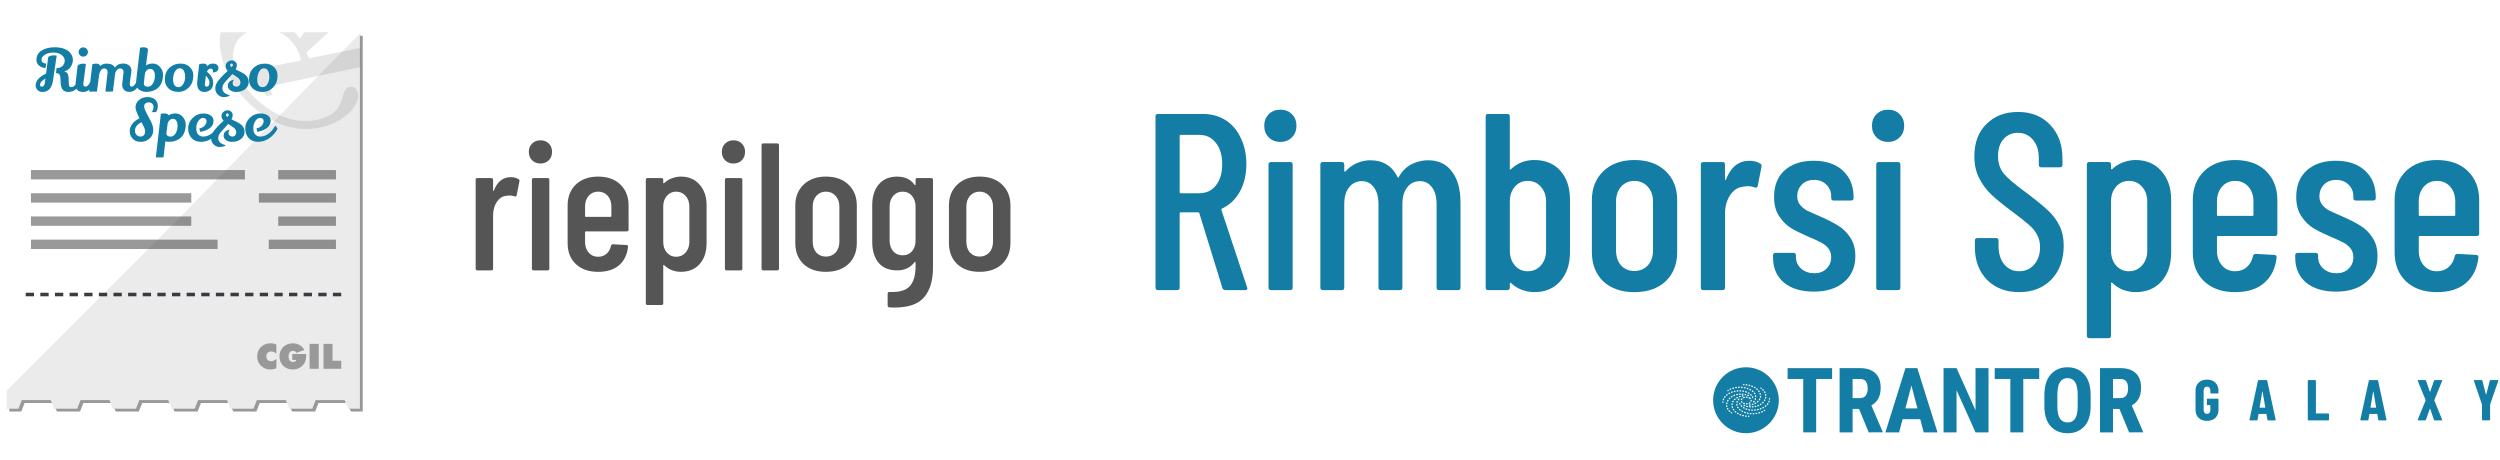 <?xml version="1.0" encoding="UTF-8" standalone="no"?>
<!-- Generator: Adobe Illustrator 19.0.0, SVG Export Plug-In . SVG Version: 6.00 Build 0)  -->

<svg
   version="1.1"
   id="Layer_1"
   x="0px"
   y="0px"
   viewBox="0 0 257.008 47.244"
   xml:space="preserve"
   sodipodi:docname="reimbursements-logo-riepilogo.svg"
   inkscape:version="1.4.2 (ebf0e940d0, 2025-05-08)"
   width="68mm"
   height="12.5mm"
   xmlns:inkscape="http://www.inkscape.org/namespaces/inkscape"
   xmlns:sodipodi="http://sodipodi.sourceforge.net/DTD/sodipodi-0.dtd"
   xmlns="http://www.w3.org/2000/svg"
   xmlns:svg="http://www.w3.org/2000/svg"><defs
   id="defs53">










	
	






		
		
		
	
	
	




























































<filter
   inkscape:collect="always"
   style="color-interpolation-filters:sRGB"
   id="filter65"
   x="-0.027"
   y="-0.026"
   width="1.055"
   height="1.052"><feGaussianBlur
     inkscape:collect="always"
     stdDeviation="5.309"
     id="feGaussianBlur65" /></filter></defs><sodipodi:namedview
   id="namedview51"
   pagecolor="#ffffff"
   bordercolor="#000000"
   borderopacity="0.25"
   inkscape:showpageshadow="false"
   inkscape:pageopacity="0.0"
   inkscape:pagecheckerboard="0"
   inkscape:deskcolor="#d1d1d1"
   showgrid="false"
   inkscape:zoom="3.809375"
   inkscape:cx="207.25185"
   inkscape:cy="67.727645"
   inkscape:window-width="2520"
   inkscape:window-height="1404"
   inkscape:window-x="2600"
   inkscape:window-y="0"
   inkscape:window-maximized="1"
   inkscape:current-layer="Layer_1"
   inkscape:document-units="mm" />







<g
   id="g20">
</g>
<g
   id="g22">
</g>
<g
   id="g24">
</g>
<g
   id="g26">
</g>
<g
   id="g28">
</g>
<g
   id="g30">
</g>
<g
   id="g32">
</g>
<g
   id="g34">
</g>
<g
   id="g36">
</g>
<g
   id="g38">
</g>
<g
   id="g40">
</g>
<g
   id="g42">
</g>
<g
   id="g44">
</g>
<g
   id="g46">
</g>
<g
   id="g48">
</g>
<g
   id="g20-0"
   transform="translate(-244.027,19.04)">
</g><g
   id="g22-6"
   transform="translate(-244.027,19.04)">
</g><g
   id="g24-1"
   transform="translate(-244.027,19.04)">
</g><g
   id="g26-5"
   transform="translate(-244.027,19.04)">
</g><g
   id="g28-5"
   transform="translate(-244.027,19.04)">
</g><g
   id="g30-4"
   transform="translate(-244.027,19.04)">
</g><g
   id="g32-7"
   transform="translate(-244.027,19.04)">
</g><g
   id="g34-6"
   transform="translate(-244.027,19.04)">
</g><g
   id="g36-5"
   transform="translate(-244.027,19.04)">
</g><g
   id="g38-6"
   transform="translate(-244.027,19.04)">
</g><g
   id="g40-9"
   transform="translate(-244.027,19.04)">
</g><g
   id="g42-3"
   transform="translate(-244.027,19.04)">
</g><g
   id="g44-7"
   transform="translate(-244.027,19.04)">
</g><g
   id="g46-4"
   transform="translate(-244.027,19.04)">
</g><g
   id="g48-5"
   transform="translate(-244.027,19.04)">
</g><g
   id="g714"
   transform="translate(-894.281,-113.692)">
</g><g
   id="g716"
   transform="translate(-894.281,-113.692)">
</g><g
   id="g718"
   transform="translate(-894.281,-113.692)">
</g><g
   id="g720"
   transform="translate(-894.281,-113.692)">
</g><g
   id="g722"
   transform="translate(-894.281,-113.692)">
</g><g
   id="g724"
   transform="translate(-894.281,-113.692)">
</g><g
   id="g726"
   transform="translate(-894.281,-113.692)">
</g><g
   id="g728"
   transform="translate(-894.281,-113.692)">
</g><g
   id="g730"
   transform="translate(-894.281,-113.692)">
</g><g
   id="g732"
   transform="translate(-894.281,-113.692)">
</g><g
   id="g734"
   transform="translate(-894.281,-113.692)">
</g><g
   id="g736"
   transform="translate(-894.281,-113.692)">
</g><g
   id="g738"
   transform="translate(-894.281,-113.692)">
</g><g
   id="g740"
   transform="translate(-894.281,-113.692)">
</g><g
   id="g742"
   transform="translate(-894.281,-113.692)">
</g><g
   id="g1601"
   transform="matrix(0.221,0,0,0.221,-168.895,20.198)">
</g><g
   id="g1603"
   transform="matrix(0.221,0,0,0.221,-168.895,20.198)">
</g><g
   id="g1605"
   transform="matrix(0.221,0,0,0.221,-168.895,20.198)">
</g><g
   id="g1607"
   transform="matrix(0.221,0,0,0.221,-168.895,20.198)">
</g><g
   id="g1609"
   transform="matrix(0.221,0,0,0.221,-168.895,20.198)">
</g><g
   id="g1611"
   transform="matrix(0.221,0,0,0.221,-168.895,20.198)">
</g><g
   id="g1613"
   transform="matrix(0.221,0,0,0.221,-168.895,20.198)">
</g><g
   id="g1615"
   transform="matrix(0.221,0,0,0.221,-168.895,20.198)">
</g><g
   id="g1617"
   transform="matrix(0.221,0,0,0.221,-168.895,20.198)">
</g><g
   id="g1619"
   transform="matrix(0.221,0,0,0.221,-168.895,20.198)">
</g><g
   id="g1621"
   transform="matrix(0.221,0,0,0.221,-168.895,20.198)">
</g><g
   id="g1623"
   transform="matrix(0.221,0,0,0.221,-168.895,20.198)">
</g><g
   id="g1625"
   transform="matrix(0.221,0,0,0.221,-168.895,20.198)">
</g><g
   id="g1627"
   transform="matrix(0.221,0,0,0.221,-168.895,20.198)">
</g><g
   id="g1629"
   transform="matrix(0.221,0,0,0.221,-168.895,20.198)">
</g><g
   id="g5"
   transform="matrix(0.999,0,0,0.999,-82.952,1.5)"><g
     aria-label="Rimborsi Spese"
     id="text1921"
     style="font-stretch:condensed;font-size:25.896px;font-family:'Barlow Condensed';-inkscape-font-specification:'Barlow Condensed,  Condensed';fill:#137da5;fill-opacity:1;stroke-width:2.081"
     transform="translate(111.279,124.546)"><path
       d="m 97.865,-96.192 q -0.233,0 -0.311,-0.207 l -2.382,-7.717 q -0.026,-0.078 -0.104,-0.078 h -1.813 q -0.104,0 -0.104,0.104 v 7.639 q 0,0.259 -0.259,0.259 h -1.968 q -0.259,0 -0.259,-0.259 v -17.609 q 0,-0.259 0.259,-0.259 h 4.635 q 1.321,0 2.331,0.647 1.01,0.647 1.554,1.839 0.57,1.165 0.57,2.667 0,1.631 -0.673,2.849 -0.673,1.191 -1.839,1.735 -0.078,0.078 -0.052,0.155 l 2.641,7.95 0.026,0.104 q 0,0.181 -0.233,0.181 z m -4.609,-15.978 q -0.104,0 -0.104,0.104 v 5.801 q 0,0.104 0.104,0.104 h 1.916 q 1.062,0 1.709,-0.803 0.647,-0.829 0.647,-2.175 0,-1.398 -0.647,-2.201 -0.647,-0.829 -1.709,-0.829 z"
       style="font-weight:500;-inkscape-font-specification:'Barlow Condensed,  Medium Condensed';fill:#137da5;fill-opacity:1"
       id="path2885" /><path
       d="m 103.51,-111.445 q -0.725,0 -1.191,-0.466 -0.466,-0.466 -0.466,-1.191 0,-0.725 0.466,-1.191 0.466,-0.466 1.191,-0.466 0.751,0 1.191,0.466 0.466,0.44 0.466,1.191 0,0.725 -0.466,1.191 -0.466,0.466 -1.191,0.466 z m -0.958,15.253 q -0.259,0 -0.259,-0.259 v -12.663 q 0,-0.259 0.259,-0.259 h 1.968 q 0.259,0 0.259,0.259 v 12.663 q 0,0.259 -0.259,0.259 z"
       style="font-weight:500;-inkscape-font-specification:'Barlow Condensed,  Medium Condensed';fill:#137da5;fill-opacity:1"
       id="path2882" /><path
       d="m 118.711,-109.555 q 1.606,0 2.46,1.165 0.88,1.139 0.88,3.211 v 8.727 q 0,0.259 -0.259,0.259 h -1.942 q -0.259,0 -0.259,-0.259 v -8.546 q 0,-1.139 -0.466,-1.761 -0.466,-0.647 -1.243,-0.647 -0.829,0 -1.321,0.647 -0.492,0.622 -0.492,1.735 v 8.572 q 0,0.259 -0.259,0.259 h -1.942 q -0.259,0 -0.259,-0.259 v -8.546 q 0,-1.139 -0.466,-1.761 -0.466,-0.647 -1.243,-0.647 -0.829,0 -1.321,0.647 -0.492,0.622 -0.492,1.735 v 8.572 q 0,0.259 -0.259,0.259 h -1.942 q -0.259,0 -0.259,-0.259 v -12.663 q 0,-0.259 0.259,-0.259 h 1.942 q 0.259,0 0.259,0.259 v 0.647 q 0,0.052 0.026,0.078 0.052,0.026 0.104,-0.026 0.518,-0.57 1.191,-0.855 0.673,-0.285 1.347,-0.285 1.968,0 2.823,1.735 0.026,0.052 0.078,0.052 0.052,-0.026 0.078,-0.129 0.518,-0.88 1.321,-1.269 0.803,-0.388 1.657,-0.388 z"
       style="font-weight:500;-inkscape-font-specification:'Barlow Condensed,  Medium Condensed';fill:#137da5;fill-opacity:1"
       id="path2879" /><path
       d="m 129.639,-109.581 q 1.709,0 2.693,1.114 0.984,1.088 0.984,3.004 v 5.386 q 0,1.839 -1.01,2.978 -0.984,1.114 -2.667,1.114 -0.622,0 -1.269,-0.233 -0.622,-0.233 -1.114,-0.699 -0.052,-0.052 -0.104,-0.026 -0.026,0.026 -0.026,0.078 v 0.414 q 0,0.259 -0.259,0.259 h -1.968 q -0.259,0 -0.259,-0.259 v -17.609 q 0,-0.259 0.259,-0.259 h 1.968 q 0.259,0 0.259,0.259 v 5.386 q 0,0.052 0.052,0.078 0.052,0 0.104,-0.078 0.984,-0.906 2.357,-0.906 z m 1.217,4.273 q 0,-0.932 -0.544,-1.528 -0.518,-0.596 -1.347,-0.596 -0.803,0 -1.321,0.596 -0.518,0.596 -0.518,1.528 v 5.05 q 0,0.932 0.518,1.528 0.518,0.596 1.321,0.596 0.829,0 1.347,-0.596 0.544,-0.596 0.544,-1.528 z"
       style="font-weight:500;-inkscape-font-specification:'Barlow Condensed,  Medium Condensed';fill:#137da5;fill-opacity:1"
       id="path2876" /><path
       d="m 139.946,-95.985 q -2.02,0 -3.211,-1.114 -1.165,-1.139 -1.165,-3.004 v -5.36 q 0,-1.839 1.191,-2.978 1.191,-1.139 3.185,-1.139 2.02,0 3.211,1.139 1.191,1.139 1.191,2.978 v 5.36 q 0,1.865 -1.191,3.004 -1.191,1.114 -3.211,1.114 z m 0,-2.175 q 0.829,0 1.372,-0.57 0.544,-0.596 0.544,-1.554 v -5.024 q 0,-0.932 -0.544,-1.528 -0.544,-0.596 -1.372,-0.596 -0.829,0 -1.372,0.596 -0.518,0.596 -0.518,1.528 v 5.024 q 0,0.958 0.518,1.554 0.544,0.57 1.372,0.57 z"
       style="font-weight:500;-inkscape-font-specification:'Barlow Condensed,  Medium Condensed';fill:#137da5;fill-opacity:1"
       id="path2873" /><path
       d="m 151.78,-109.503 q 0.647,0 1.114,0.285 0.181,0.104 0.129,0.337 l -0.388,1.968 q -0.026,0.233 -0.311,0.155 -0.337,-0.129 -0.725,-0.129 -0.155,0 -0.466,0.052 -0.803,0.078 -1.347,0.88 -0.518,0.803 -0.518,1.942 v 7.562 q 0,0.259 -0.259,0.259 h -1.968 q -0.259,0 -0.259,-0.259 v -12.663 q 0,-0.259 0.259,-0.259 h 1.968 q 0.259,0 0.259,0.259 v 1.502 q 0,0.078 0.026,0.104 0.052,0 0.078,-0.078 0.751,-1.916 2.408,-1.916 z"
       style="font-weight:500;-inkscape-font-specification:'Barlow Condensed,  Medium Condensed';fill:#137da5;fill-opacity:1"
       id="path2870" /><path
       d="m 158.409,-96.037 q -1.942,0 -3.082,-0.932 -1.114,-0.958 -1.114,-2.564 v -0.233 q 0,-0.259 0.259,-0.259 h 1.839 q 0.259,0 0.259,0.259 v 0.181 q 0,0.699 0.544,1.191 0.544,0.466 1.347,0.466 0.777,0 1.243,-0.466 0.492,-0.466 0.492,-1.191 0,-0.57 -0.337,-0.958 -0.337,-0.388 -0.803,-0.596 -0.44,-0.233 -1.372,-0.622 -1.01,-0.44 -1.683,-0.855 -0.647,-0.414 -1.165,-1.191 -0.518,-0.777 -0.518,-1.968 0,-1.761 1.088,-2.745 1.114,-0.984 2.978,-0.984 1.916,0 3.004,1.01 1.114,1.01 1.114,2.745 v 0.078 q 0,0.259 -0.259,0.259 h -1.787 q -0.259,0 -0.259,-0.259 v -0.181 q 0,-0.699 -0.492,-1.191 -0.492,-0.492 -1.269,-0.492 -0.803,0 -1.269,0.492 -0.466,0.492 -0.466,1.191 0,0.544 0.311,0.906 0.311,0.363 0.751,0.596 0.44,0.207 1.398,0.622 1.062,0.466 1.761,0.906 0.699,0.414 1.217,1.191 0.544,0.777 0.544,1.942 0,1.683 -1.165,2.667 -1.139,0.984 -3.108,0.984 z"
       style="font-weight:500;-inkscape-font-specification:'Barlow Condensed,  Medium Condensed';fill:#137da5;fill-opacity:1"
       id="path2867" /><path
       d="m 166.049,-111.445 q -0.725,0 -1.191,-0.466 -0.466,-0.466 -0.466,-1.191 0,-0.725 0.466,-1.191 0.466,-0.466 1.191,-0.466 0.751,0 1.191,0.466 0.466,0.44 0.466,1.191 0,0.725 -0.466,1.191 -0.466,0.466 -1.191,0.466 z m -0.958,15.253 q -0.259,0 -0.259,-0.259 v -12.663 q 0,-0.259 0.259,-0.259 h 1.968 q 0.259,0 0.259,0.259 v 12.663 q 0,0.259 -0.259,0.259 z"
       style="font-weight:500;-inkscape-font-specification:'Barlow Condensed,  Medium Condensed';fill:#137da5;fill-opacity:1"
       id="path2864" /><path
       d="m 179.541,-95.985 q -2.046,0 -3.315,-1.269 -1.243,-1.295 -1.243,-3.366 v -0.673 q 0,-0.259 0.259,-0.259 h 1.916 q 0.259,0 0.259,0.259 v 0.544 q 0,1.191 0.596,1.916 0.596,0.699 1.528,0.699 0.932,0 1.528,-0.673 0.622,-0.699 0.622,-1.813 0,-0.751 -0.337,-1.321 -0.311,-0.57 -0.855,-1.01 -0.518,-0.466 -1.709,-1.347 -1.321,-0.984 -2.072,-1.683 -0.751,-0.699 -1.269,-1.683 -0.518,-0.984 -0.518,-2.305 0,-2.098 1.243,-3.315 1.243,-1.243 3.237,-1.243 2.072,0 3.315,1.321 1.269,1.321 1.269,3.47 v 0.647 q 0,0.259 -0.259,0.259 h -1.916 q -0.259,0 -0.259,-0.259 v -0.699 q 0,-1.165 -0.596,-1.865 -0.596,-0.725 -1.554,-0.725 -0.906,0 -1.476,0.647 -0.57,0.622 -0.57,1.761 0,1.036 0.57,1.761 0.57,0.699 2.201,1.89 1.554,1.165 2.331,1.89 0.803,0.725 1.217,1.606 0.44,0.855 0.44,2.046 0,2.175 -1.269,3.496 -1.269,1.295 -3.315,1.295 z"
       style="font-weight:500;-inkscape-font-specification:'Barlow Condensed,  Medium Condensed';fill:#137da5;fill-opacity:1"
       id="path2861" /><path
       d="m 191.505,-109.581 q 1.683,0 2.667,1.139 1.01,1.114 1.01,2.952 v 5.386 q 0,1.916 -1.01,3.03 -0.984,1.088 -2.667,1.088 -0.622,0 -1.269,-0.233 -0.622,-0.233 -1.114,-0.725 -0.129,-0.078 -0.129,0.052 v 5.386 q 0,0.259 -0.259,0.259 h -1.968 q -0.259,0 -0.259,-0.259 v -17.609 q 0,-0.259 0.259,-0.259 h 1.968 q 0.259,0 0.259,0.259 v 0.414 q 0,0.052 0.052,0.078 0.052,0 0.104,-0.052 0.492,-0.466 1.114,-0.673 0.622,-0.233 1.243,-0.233 z m 1.217,4.273 q 0,-0.932 -0.544,-1.528 -0.518,-0.596 -1.347,-0.596 -0.803,0 -1.321,0.596 -0.518,0.596 -0.518,1.528 v 5.05 q 0,0.932 0.518,1.528 0.518,0.596 1.321,0.596 0.829,0 1.347,-0.596 0.544,-0.596 0.544,-1.528 z"
       style="font-weight:500;-inkscape-font-specification:'Barlow Condensed,  Medium Condensed';fill:#137da5;fill-opacity:1"
       id="path2858" /><path
       d="m 206.11,-102.019 q 0,0.259 -0.259,0.259 h -5.852 q -0.104,0 -0.104,0.104 v 1.398 q 0,0.932 0.518,1.528 0.518,0.596 1.347,0.596 0.725,0 1.217,-0.44 0.492,-0.44 0.622,-1.139 0.078,-0.207 0.285,-0.207 l 1.916,0.104 q 0.129,0 0.181,0.078 0.078,0.078 0.052,0.181 -0.181,1.683 -1.295,2.641 -1.088,0.932 -2.978,0.932 -1.994,0 -3.185,-1.114 -1.165,-1.114 -1.165,-2.978 v -5.386 q 0,-1.839 1.165,-2.978 1.191,-1.139 3.185,-1.139 2.02,0 3.185,1.139 1.165,1.139 1.165,2.978 z m -4.351,-5.412 q -0.829,0 -1.347,0.596 -0.518,0.596 -0.518,1.528 v 1.372 q 0,0.104 0.104,0.104 h 3.548 q 0.104,0 0.104,-0.104 v -1.372 q 0,-0.932 -0.518,-1.528 -0.518,-0.596 -1.372,-0.596 z"
       style="font-weight:500;-inkscape-font-specification:'Barlow Condensed,  Medium Condensed';fill:#137da5;fill-opacity:1"
       id="path2855" /><path
       d="m 212.144,-96.037 q -1.942,0 -3.082,-0.932 -1.114,-0.958 -1.114,-2.564 v -0.233 q 0,-0.259 0.259,-0.259 h 1.839 q 0.259,0 0.259,0.259 v 0.181 q 0,0.699 0.544,1.191 0.544,0.466 1.347,0.466 0.777,0 1.243,-0.466 0.492,-0.466 0.492,-1.191 0,-0.57 -0.337,-0.958 -0.337,-0.388 -0.803,-0.596 -0.44,-0.233 -1.372,-0.622 -1.01,-0.44 -1.683,-0.855 -0.647,-0.414 -1.165,-1.191 -0.518,-0.777 -0.518,-1.968 0,-1.761 1.088,-2.745 1.114,-0.984 2.978,-0.984 1.916,0 3.004,1.01 1.114,1.01 1.114,2.745 v 0.078 q 0,0.259 -0.259,0.259 h -1.787 q -0.259,0 -0.259,-0.259 v -0.181 q 0,-0.699 -0.492,-1.191 -0.492,-0.492 -1.269,-0.492 -0.803,0 -1.269,0.492 -0.466,0.492 -0.466,1.191 0,0.544 0.311,0.906 0.311,0.363 0.751,0.596 0.44,0.207 1.398,0.622 1.062,0.466 1.761,0.906 0.699,0.414 1.217,1.191 0.544,0.777 0.544,1.942 0,1.683 -1.165,2.667 -1.139,0.984 -3.108,0.984 z"
       style="font-weight:500;-inkscape-font-specification:'Barlow Condensed,  Medium Condensed';fill:#137da5;fill-opacity:1"
       id="path2852" /><path
       d="m 226.878,-102.019 q 0,0.259 -0.259,0.259 h -5.852 q -0.104,0 -0.104,0.104 v 1.398 q 0,0.932 0.518,1.528 0.518,0.596 1.347,0.596 0.725,0 1.217,-0.44 0.492,-0.44 0.622,-1.139 0.078,-0.207 0.285,-0.207 l 1.916,0.104 q 0.129,0 0.181,0.078 0.078,0.078 0.052,0.181 -0.181,1.683 -1.295,2.641 -1.088,0.932 -2.978,0.932 -1.994,0 -3.185,-1.114 -1.165,-1.114 -1.165,-2.978 v -5.386 q 0,-1.839 1.165,-2.978 1.191,-1.139 3.185,-1.139 2.02,0 3.185,1.139 1.165,1.139 1.165,2.978 z m -4.351,-5.412 q -0.829,0 -1.347,0.596 -0.518,0.596 -0.518,1.528 v 1.372 q 0,0.104 0.104,0.104 h 3.548 q 0.104,0 0.104,-0.104 v -1.372 q 0,-0.932 -0.518,-1.528 -0.518,-0.596 -1.372,-0.596 z"
       style="font-weight:500;-inkscape-font-specification:'Barlow Condensed,  Medium Condensed';fill:#137da5;fill-opacity:1"
       id="path2849" /></g><g
     aria-label="riepilogo"
     id="text858"
     style="font-weight:500;font-stretch:condensed;font-size:18.667px;font-family:'Barlow Condensed';-inkscape-font-specification:'Barlow Condensed,  Medium Condensed';fill:#555555;fill-opacity:1;stroke-width:1.5"
     transform="translate(52.159)"><path
       d="m 83.429,16.727 q 0.467,0 0.803,0.205 0.131,0.075 0.093,0.243 l -0.28,1.419 q -0.019,0.168 -0.224,0.112 -0.243,-0.093 -0.523,-0.093 -0.112,0 -0.336,0.037 -0.579,0.056 -0.971,0.635 -0.373,0.579 -0.373,1.4 v 5.451 q 0,0.187 -0.187,0.187 h -1.419 q -0.187,0 -0.187,-0.187 v -9.128 q 0,-0.187 0.187,-0.187 h 1.419 q 0.187,0 0.187,0.187 v 1.083 q 0,0.056 0.019,0.075 0.037,0 0.056,-0.056 0.541,-1.381 1.736,-1.381 z"
       id="path922"
       style="fill:#555555;fill-opacity:1" /><path
       d="m 86.49,15.327 q -0.523,0 -0.859,-0.336 -0.336,-0.336 -0.336,-0.859 0,-0.523 0.336,-0.859 0.336,-0.336 0.859,-0.336 0.541,0 0.859,0.336 0.336,0.317 0.336,0.859 0,0.523 -0.336,0.859 -0.336,0.336 -0.859,0.336 z m -0.691,10.995 q -0.187,0 -0.187,-0.187 v -9.128 q 0,-0.187 0.187,-0.187 h 1.419 q 0.187,0 0.187,0.187 v 9.128 q 0,0.187 -0.187,0.187 z"
       id="path919"
       style="fill:#555555;fill-opacity:1" /><path
       d="m 95.562,22.122 q 0,0.187 -0.187,0.187 h -4.219 q -0.075,0 -0.075,0.075 v 1.008 q 0,0.672 0.373,1.101 0.373,0.429 0.971,0.429 0.523,0 0.877,-0.317 0.355,-0.317 0.448,-0.821 0.056,-0.149 0.205,-0.149 l 1.381,0.075 q 0.093,0 0.131,0.056 0.056,0.056 0.037,0.131 -0.131,1.213 -0.933,1.904 -0.784,0.672 -2.147,0.672 -1.437,0 -2.296,-0.803 -0.84,-0.803 -0.84,-2.147 V 19.639 q 0,-1.325 0.84,-2.147 0.859,-0.821 2.296,-0.821 1.456,0 2.296,0.821 0.84,0.821 0.84,2.147 z m -3.136,-3.901 q -0.597,0 -0.971,0.429 -0.373,0.429 -0.373,1.101 v 0.989 q 0,0.075 0.075,0.075 h 2.557 q 0.075,0 0.075,-0.075 v -0.989 q 0,-0.672 -0.373,-1.101 -0.373,-0.429 -0.989,-0.429 z"
       id="path916"
       style="fill:#555555;fill-opacity:1" /><path
       d="m 100.938,16.671 q 1.213,0 1.923,0.821 0.728,0.803 0.728,2.128 v 3.883 q 0,1.381 -0.728,2.184 -0.709,0.784 -1.923,0.784 -0.448,0 -0.915,-0.168 -0.448,-0.168 -0.803,-0.523 -0.093,-0.056 -0.093,0.037 v 3.883 q 0,0.187 -0.187,0.187 h -1.419 q -0.187,0 -0.187,-0.187 V 17.007 q 0,-0.187 0.187,-0.187 h 1.419 q 0.187,0 0.187,0.187 v 0.299 q 0,0.037 0.037,0.056 0.037,0 0.075,-0.037 0.355,-0.336 0.803,-0.485 0.448,-0.168 0.896,-0.168 z m 0.877,3.08 q 0,-0.672 -0.392,-1.101 -0.373,-0.429 -0.971,-0.429 -0.579,0 -0.952,0.429 -0.373,0.429 -0.373,1.101 v 3.64 q 0,0.672 0.373,1.101 0.373,0.429 0.952,0.429 0.597,0 0.971,-0.429 0.392,-0.429 0.392,-1.101 z"
       id="path913"
       style="fill:#555555;fill-opacity:1" /><path
       d="m 106.352,15.327 q -0.523,0 -0.859,-0.336 -0.336,-0.336 -0.336,-0.859 0,-0.523 0.336,-0.859 0.336,-0.336 0.859,-0.336 0.541,0 0.859,0.336 0.336,0.317 0.336,0.859 0,0.523 -0.336,0.859 -0.336,0.336 -0.859,0.336 z M 105.661,26.322 q -0.187,0 -0.187,-0.187 v -9.128 q 0,-0.187 0.187,-0.187 h 1.419 q 0.187,0 0.187,0.187 v 9.128 q 0,0.187 -0.187,0.187 z"
       id="path910"
       style="fill:#555555;fill-opacity:1" /><path
       d="m 109.432,26.322 q -0.187,0 -0.187,-0.187 V 13.442 q 0,-0.187 0.187,-0.187 h 1.419 q 0.187,0 0.187,0.187 v 12.693 q 0,0.187 -0.187,0.187 z"
       id="path907"
       style="fill:#555555;fill-opacity:1" /><path
       d="m 115.872,26.471 q -1.456,0 -2.315,-0.803 -0.84,-0.821 -0.84,-2.165 v -3.864 q 0,-1.325 0.859,-2.147 0.859,-0.821 2.296,-0.821 1.456,0 2.315,0.821 0.859,0.821 0.859,2.147 v 3.864 q 0,1.344 -0.859,2.165 -0.859,0.803 -2.315,0.803 z m 0,-1.568 q 0.597,0 0.989,-0.411 0.392,-0.429 0.392,-1.12 v -3.621 q 0,-0.672 -0.392,-1.101 -0.392,-0.429 -0.989,-0.429 -0.597,0 -0.989,0.429 -0.373,0.429 -0.373,1.101 v 3.621 q 0,0.691 0.373,1.12 0.392,0.411 0.989,0.411 z"
       id="path904"
       style="fill:#555555;fill-opacity:1" /><path
       d="m 125.093,17.007 q 0,-0.187 0.187,-0.187 h 1.419 q 0.187,0 0.187,0.187 v 9.035 q 0,1.96 -0.896,3.024 -0.896,1.083 -3.08,1.083 l -0.504,-0.019 q -0.187,-0.019 -0.187,-0.205 v -1.195 q 0,-0.187 0.205,-0.187 1.531,0.056 2.091,-0.616 0.579,-0.653 0.579,-2.053 V 25.482 q 0,-0.037 -0.037,-0.037 -0.019,-0.019 -0.056,0.019 -0.635,0.859 -1.811,0.859 -1.232,0 -1.904,-0.784 -0.653,-0.803 -0.653,-2.165 v -3.733 q 0,-1.381 0.672,-2.165 0.672,-0.803 1.885,-0.803 1.213,0 1.811,0.859 0.037,0.037 0.056,0.019 0.037,-0.019 0.037,-0.056 z m -1.325,7.765 q 0.597,0 0.952,-0.411 0.373,-0.429 0.373,-1.101 v -3.509 q 0,-0.672 -0.373,-1.101 -0.355,-0.429 -0.952,-0.429 -0.597,0 -0.971,0.429 -0.373,0.429 -0.373,1.101 v 3.509 q 0,0.672 0.373,1.101 0.373,0.411 0.971,0.411 z"
       id="path901"
       style="fill:#555555;fill-opacity:1" /><path
       d="m 131.682,26.471 q -1.456,0 -2.315,-0.803 -0.84,-0.821 -0.84,-2.165 v -3.864 q 0,-1.325 0.859,-2.147 0.859,-0.821 2.296,-0.821 1.456,0 2.315,0.821 0.859,0.821 0.859,2.147 v 3.864 q 0,1.344 -0.859,2.165 -0.859,0.803 -2.315,0.803 z m 0,-1.568 q 0.597,0 0.989,-0.411 0.392,-0.429 0.392,-1.12 v -3.621 q 0,-0.672 -0.392,-1.101 -0.392,-0.429 -0.989,-0.429 -0.597,0 -0.989,0.429 -0.373,0.429 -0.373,1.101 v 3.621 q 0,0.691 0.373,1.12 0.392,0.411 0.989,0.411 z"
       id="path898"
       style="fill:#555555;fill-opacity:1" /></g><g
     inkscape:label="Livello 1"
     id="layer1"
     transform="matrix(2.452,0,0,2.452,81.153,0.452)"><polygon
       style="fill:#999999;fill-opacity:1;filter:url(#filter65)"
       points="191.369,512 161.011,512 156.662,500.779 118.649,500.779 114.3,512 83.942,512 79.592,500.779 41.58,500.779 37.23,512 21.572,512 21.572,19.224 485.034,19.224 485.034,512 469.377,512 465.028,500.779 427.015,500.779 422.666,512 392.307,512 387.958,500.779 349.945,500.779 345.596,512 315.237,512 310.801,500.779 272.875,500.779 268.439,512 238.168,512 233.732,500.779 195.806,500.779 "
       id="polygon4"
       transform="matrix(0.032,0,0,0.032,0.47,0.091)" /><g
       id="g4"
       transform="translate(18.217,-0.557)"><polygon
         style="fill:#ffffff"
         points="310.801,500.779 272.875,500.779 268.439,512 238.168,512 233.732,500.779 195.806,500.779 191.369,512 161.011,512 156.662,500.779 118.649,500.779 114.3,512 83.942,512 79.592,500.779 41.58,500.779 37.23,512 21.572,512 21.572,19.224 485.034,19.224 485.034,512 469.377,512 465.028,500.779 427.015,500.779 422.666,512 392.307,512 387.958,500.779 349.945,500.779 345.596,512 315.237,512 "
         id="polygon1-3"
         transform="matrix(0.032,0,0,0.032,-17.866,0.529)" /><path
         style="opacity:0.1;fill:#050101;stroke-width:0.032"
         d="M -2.908,1.889 -4.471,2.207 c -0.031,-0.05 -0.056,-0.089 -0.067,-0.117 l -0.047,-0.123 c 0.039,-0.042 0.131,-0.131 0.281,-0.268 0.084,-0.078 0.19,-0.173 0.312,-0.284 0.103,-0.098 0.203,-0.187 0.293,-0.27 0.011,-0.011 0.022,-0.019 0.033,-0.031 h -1.006 c -0.008,0.008 -0.014,0.02 -0.025,0.031 -0.05,0.067 -0.109,0.142 -0.176,0.229 -0.059,-0.081 -0.114,-0.156 -0.176,-0.229 -0.008,-0.011 -0.017,-0.019 -0.025,-0.031 h -0.661 c 0.019,0.008 0.042,0.02 0.061,0.031 0.256,0.125 0.463,0.312 0.616,0.555 0.039,0.059 0.072,0.12 0.103,0.184 0.053,0.106 0.098,0.242 0.139,0.41 L -6.4,2.617 c -0.265,0.056 -0.468,0.092 -0.608,0.111 0.332,0.393 0.577,0.75 0.736,1.07 l 0.259,-0.05 c -0.061,-0.114 -0.086,-0.201 -0.075,-0.254 0.008,-0.056 0.042,-0.095 0.1,-0.123 0.061,-0.031 0.281,-0.086 0.663,-0.167 L -3.934,2.915 -2.325,2.58 v -0.811 z m 0.446,1.675 c -0.033,-0.072 -0.089,-0.12 -0.162,-0.145 -0.072,-0.028 -0.145,-0.022 -0.212,0.008 -0.053,0.028 -0.098,0.067 -0.131,0.117 -0.033,0.053 -0.075,0.167 -0.12,0.343 C -3.181,4.236 -3.376,4.481 -3.674,4.626 -4.067,4.816 -4.499,4.877 -4.976,4.813 -5.199,4.782 -5.419,4.718 -5.642,4.623 -5.895,4.515 -6.146,4.364 -6.4,4.172 -6.874,3.812 -7.23,3.38 -7.473,2.879 -7.662,2.488 -7.715,2.132 -7.635,1.811 c 0.008,-0.039 0.02,-0.075 0.033,-0.111 0.086,-0.243 0.245,-0.429 0.477,-0.555 0.017,-0.011 0.036,-0.022 0.056,-0.031 h -1.118 c -0.003,0.011 -0.006,0.02 -0.006,0.031 -0.014,0.061 -0.022,0.123 -0.028,0.19 -0.008,0.117 -0.008,0.24 0.003,0.365 0.031,0.368 0.148,0.766 0.354,1.193 0.295,0.61 0.713,1.123 1.26,1.538 0.237,0.181 0.474,0.329 0.711,0.443 0.312,0.151 0.624,0.242 0.939,0.281 0.555,0.067 1.079,-0.02 1.572,-0.256 0.382,-0.187 0.663,-0.429 0.842,-0.727 0.134,-0.231 0.162,-0.435 0.078,-0.608 z"
         id="path9" /><rect
         x="-16.15"
         y="6.897"
         style="fill:#999999;fill-opacity:1;stroke-width:0.032"
         width="8.98"
         height="0.393"
         id="rect9-7" /><rect
         x="-16.15"
         y="7.87"
         style="fill:#999999;fill-opacity:1;stroke-width:0.032"
         width="6.728"
         height="0.393"
         id="rect10" /><rect
         x="-16.15"
         y="8.844"
         style="fill:#999999;fill-opacity:1;stroke-width:0.032"
         width="6.728"
         height="0.393"
         id="rect11" /><rect
         x="-16.15"
         y="9.817"
         style="fill:#999999;fill-opacity:1;stroke-width:0.032"
         width="7.833"
         height="0.393"
         id="rect12" /><rect
         x="-6.584"
         y="7.87"
         style="fill:#999999;fill-opacity:1;stroke-width:0.032"
         width="3.234"
         height="0.393"
         id="rect13" /><rect
         x="-5.773"
         y="6.897"
         style="fill:#999999;fill-opacity:1;stroke-width:0.032"
         width="2.423"
         height="0.393"
         id="rect14" /><rect
         x="-5.773"
         y="8.844"
         style="fill:#999999;fill-opacity:1;stroke-width:0.032"
         width="2.423"
         height="0.393"
         id="rect15" /><rect
         x="-6.171"
         y="9.817"
         style="fill:#999999;fill-opacity:1;stroke-width:0.032"
         width="2.821"
         height="0.393"
         id="rect16" /><rect
         x="-16.371"
         y="12.046"
         style="fill:#3b3b42;stroke-width:0.032"
         width="0.349"
         height="0.149"
         id="rect17" /><rect
         x="-15.757"
         y="12.046"
         style="fill:#3b3b42;stroke-width:0.032"
         width="0.349"
         height="0.149"
         id="rect18" /><rect
         x="-15.143"
         y="12.046"
         style="fill:#3b3b42;stroke-width:0.032"
         width="0.349"
         height="0.149"
         id="rect19" /><rect
         x="-14.529"
         y="12.046"
         style="fill:#3b3b42;stroke-width:0.032"
         width="0.349"
         height="0.149"
         id="rect20" /><rect
         x="-13.915"
         y="12.046"
         style="fill:#3b3b42;stroke-width:0.032"
         width="0.349"
         height="0.149"
         id="rect21" /><rect
         x="-13.301"
         y="12.046"
         style="fill:#3b3b42;stroke-width:0.032"
         width="0.349"
         height="0.149"
         id="rect22" /><rect
         x="-12.687"
         y="12.046"
         style="fill:#3b3b42;stroke-width:0.032"
         width="0.349"
         height="0.149"
         id="rect23" /><rect
         x="-12.073"
         y="12.046"
         style="fill:#3b3b42;stroke-width:0.032"
         width="0.349"
         height="0.149"
         id="rect24" /><rect
         x="-11.459"
         y="12.046"
         style="fill:#3b3b42;stroke-width:0.032"
         width="0.349"
         height="0.149"
         id="rect25" /><rect
         x="-10.845"
         y="12.046"
         style="fill:#3b3b42;stroke-width:0.032"
         width="0.349"
         height="0.149"
         id="rect26" /><rect
         x="-10.231"
         y="12.046"
         style="fill:#3b3b42;stroke-width:0.032"
         width="0.349"
         height="0.149"
         id="rect27" /><rect
         x="-9.617"
         y="12.046"
         style="fill:#3b3b42;stroke-width:0.032"
         width="0.349"
         height="0.149"
         id="rect28" /><rect
         x="-9.003"
         y="12.046"
         style="fill:#3b3b42;stroke-width:0.032"
         width="0.349"
         height="0.149"
         id="rect29" /><rect
         x="-8.39"
         y="12.046"
         style="fill:#3b3b42;stroke-width:0.032"
         width="0.349"
         height="0.149"
         id="rect30" /><rect
         x="-7.776"
         y="12.046"
         style="fill:#3b3b42;stroke-width:0.032"
         width="0.349"
         height="0.149"
         id="rect31" /><rect
         x="-7.162"
         y="12.046"
         style="fill:#3b3b42;stroke-width:0.032"
         width="0.349"
         height="0.149"
         id="rect32" /><rect
         x="-6.548"
         y="12.046"
         style="fill:#3b3b42;stroke-width:0.032"
         width="0.349"
         height="0.149"
         id="rect33" /><rect
         x="-5.934"
         y="12.046"
         style="fill:#3b3b42;stroke-width:0.032"
         width="0.349"
         height="0.149"
         id="rect34" /><rect
         x="-5.32"
         y="12.046"
         style="fill:#3b3b42;stroke-width:0.032"
         width="0.349"
         height="0.149"
         id="rect35" /><rect
         x="-4.706"
         y="12.046"
         style="fill:#3b3b42;stroke-width:0.032"
         width="0.349"
         height="0.149"
         id="rect36" /><rect
         x="-4.092"
         y="12.046"
         style="fill:#3b3b42;stroke-width:0.032"
         width="0.349"
         height="0.149"
         id="rect37" /><rect
         x="-3.478"
         y="12.046"
         style="fill:#3b3b42;stroke-width:0.032"
         width="0.349"
         height="0.149"
         id="rect38" /><path
         style="opacity:0.1;fill:#3b3b42;stroke-width:0.032"
         d="m -2.325,16.933 h -0.502 l -0.139,-0.36 h -1.218 l -0.139,0.36 H -5.296 l -0.139,-0.36 h -1.218 l -0.139,0.36 h -0.973 l -0.142,-0.36 h -1.215 l -0.142,0.36 h -0.97 l -0.142,-0.36 h -1.215 l -0.142,0.36 h -0.973 l -0.139,-0.36 h -1.218 l -0.139,0.36 h -0.973 l -0.139,-0.36 h -1.218 l -0.139,0.36 h -0.502 v -0.778 l 5.945,-5.945 0.393,-0.393 0.582,-0.582 0.393,-0.393 7.536,-7.698 z"
         id="path52"
         sodipodi:nodetypes="ccccccccccccccccccccccccccccccccc" /><path
         style="font-size:2.442px;font-family:'Lily Script One';-inkscape-font-specification:'Lily Script One';text-align:center;letter-spacing:0px;text-anchor:middle;fill:#137da5;stroke-width:0.027"
         d="m -14.169,3.079 0.078,0.12 q -0.12,0.42 -0.496,0.42 -0.085,0 -0.149,-0.032 -0.061,-0.032 -0.093,-0.076 -0.032,-0.044 -0.051,-0.112 -0.027,-0.103 -0.029,-0.271 0,-0.168 -0.042,-0.232 -0.039,-0.063 -0.151,-0.071 l 0.027,-0.208 q 0.005,0 0.007,0 0.142,0 0.234,-0.081 0.1,-0.09 0.1,-0.232 0,-0.142 -0.134,-0.239 -0.132,-0.098 -0.342,-0.098 -0.271,0 -0.418,0.134 -0.078,0.073 -0.078,0.176 0,0.129 0.198,0.156 l -0.034,0.183 q -0.149,-0.007 -0.264,-0.1 -0.115,-0.093 -0.115,-0.239 0,-0.256 0.215,-0.393 0.215,-0.139 0.545,-0.139 0.212,0 0.374,0.051 0.276,0.093 0.366,0.322 0.029,0.081 0.029,0.132 0,0.049 0,0.066 -0.01,0.134 -0.1,0.264 -0.088,0.129 -0.266,0.178 0.107,0.022 0.147,0.093 0.039,0.071 0.042,0.215 0.002,0.247 0.022,0.3 0.022,0.051 0.088,0.051 0.178,0 0.291,-0.339 z m -1.497,0.54 q -0.129,0 -0.208,-0.078 -0.078,-0.078 -0.078,-0.193 0,-0.298 0.437,-0.498 0.088,-0.684 0.09,-0.701 0.103,-0.066 0.232,-0.066 0.054,0 0.122,0.015 l -0.154,1.043 q -0.073,0.479 -0.442,0.479 z m -0.105,-0.3 q 0,0.078 0.083,0.078 0.098,0 0.125,-0.176 l 0.022,-0.166 Q -15.771,3.189 -15.771,3.318 Z m 1.678,-1.512 q 0.056,-0.059 0.137,-0.059 0.081,0 0.137,0.059 0.059,0.056 0.059,0.137 0,0.081 -0.059,0.137 -0.056,0.056 -0.137,0.056 -0.081,0 -0.137,-0.056 -0.056,-0.056 -0.056,-0.137 0,-0.081 0.056,-0.137 z m -0.1,0.715 q 0.024,-0.044 0.093,-0.066 0.068,-0.024 0.134,-0.024 0.068,0 0.12,0.017 -0.095,0.735 -0.095,0.742 -0.012,0.049 -0.012,0.083 0,0.032 0.005,0.056 0.01,0.063 0.088,0.063 0.081,0 0.147,-0.103 0.068,-0.105 0.103,-0.237 0.017,0.01 0.054,0.059 0.037,0.049 0.044,0.073 -0.049,0.195 -0.166,0.315 -0.117,0.12 -0.281,0.12 -0.164,0 -0.244,-0.081 -0.078,-0.081 -0.078,-0.208 0,-0.027 0.002,-0.056 z m 1.167,1.082 0.093,-0.811 q 0,-0.068 -0.034,-0.112 -0.032,-0.046 -0.115,-0.046 -0.083,0 -0.137,0.081 -0.054,0.078 -0.068,0.166 -0.085,0.608 -0.095,0.723 h -0.327 l 0.134,-1.148 q 0.103,-0.027 0.156,-0.027 0.154,0 0.168,0.103 0.12,-0.103 0.261,-0.103 0.283,0 0.361,0.168 0.12,-0.171 0.342,-0.171 0.164,0 0.259,0.085 0.095,0.083 0.095,0.21 0,0.037 -0.015,0.129 -0.056,0.366 -0.056,0.43 0,0.115 0.076,0.115 0.063,0 0.134,-0.083 0.073,-0.085 0.117,-0.261 0.083,0.088 0.1,0.139 -0.127,0.425 -0.449,0.425 -0.151,0 -0.225,-0.093 -0.073,-0.093 -0.073,-0.195 l 0.059,-0.54 q 0,-0.066 -0.034,-0.11 -0.034,-0.044 -0.11,-0.044 -0.073,0 -0.129,0.056 -0.056,0.056 -0.078,0.144 -0.073,0.62 -0.095,0.769 z m 1.99,-1.177 q 0.176,0 0.303,0.144 0.127,0.144 0.127,0.337 0,0.027 -0.002,0.056 -0.027,0.32 -0.215,0.488 -0.188,0.166 -0.491,0.166 -0.122,-0.005 -0.212,-0.044 -0.09,-0.039 -0.134,-0.098 -0.083,-0.107 -0.083,-0.19 0,-0.085 0.024,-0.273 0.051,-0.386 0.147,-1.248 0.051,-0.02 0.137,-0.02 0.195,0 0.195,0.112 l -0.083,0.65 q 0.115,-0.081 0.288,-0.081 z m -0.378,0.842 q 0,0.056 0.042,0.095 0.044,0.037 0.12,0.037 0.125,0 0.205,-0.115 0.098,-0.139 0.098,-0.361 0,-0.107 -0.049,-0.19 -0.049,-0.083 -0.151,-0.083 -0.139,0 -0.212,0.166 l -0.02,0.147 q -0.032,0.247 -0.032,0.305 z m 1.553,-0.84 q 0.225,0 0.374,0.144 0.151,0.144 0.151,0.352 0,0.315 -0.186,0.505 -0.183,0.188 -0.444,0.188 -0.261,0 -0.415,-0.149 -0.151,-0.149 -0.151,-0.369 0,-0.308 0.188,-0.488 0.19,-0.183 0.483,-0.183 z m -0.049,0.198 q -0.115,0 -0.193,0.132 -0.078,0.132 -0.085,0.332 0,0.142 0.056,0.234 0.059,0.093 0.176,0.093 0.117,0 0.195,-0.129 0.081,-0.129 0.081,-0.295 0,-0.166 -0.056,-0.264 -0.056,-0.103 -0.173,-0.103 z m 1.399,0.122 q 0,-0.107 -0.1,-0.107 -0.098,0 -0.156,0.127 0.264,0.208 0.264,0.466 0,0.188 -0.105,0.286 -0.105,0.098 -0.264,0.098 -0.159,0 -0.232,-0.098 -0.073,-0.1 -0.073,-0.252 0,-0.046 0.002,-0.068 l 0.085,-0.745 q 0.088,-0.027 0.178,-0.027 0.149,0 0.149,0.11 v 0.005 q 0.098,-0.115 0.249,-0.115 0.11,0 0.171,0.051 0.061,0.049 0.061,0.132 0,0.083 -0.063,0.137 -0.061,0.051 -0.161,0.051 -0.005,0 -0.01,0 0.005,-0.027 0.005,-0.051 z m -0.151,0.474 q 0,-0.142 -0.147,-0.283 -0.044,0.352 -0.044,0.354 0,0.103 0.083,0.103 0.107,0 0.107,-0.173 z m 1.458,-0.366 q 0.193,0.142 0.193,0.335 0,0.193 -0.151,0.31 -0.151,0.117 -0.381,0.117 -0.149,0 -0.249,-0.073 -0.098,-0.076 -0.098,-0.186 0,-0.11 0.073,-0.173 0.073,-0.066 0.183,-0.081 -0.051,0.073 -0.051,0.142 0,0.066 0.046,0.107 0.046,0.042 0.117,0.042 0.071,0 0.117,-0.051 0.046,-0.054 0.046,-0.122 0,-0.112 -0.105,-0.2 -0.063,-0.051 -0.137,-0.095 -0.073,-0.046 -0.078,-0.049 -0.01,-0.007 -0.02,-0.012 -0.044,0.051 -0.127,0.142 -0.083,0.088 -0.132,0.142 -0.137,0.149 -0.154,0.249 -0.005,0.02 -0.005,0.076 0,0.054 0.032,0.112 0.034,0.059 0.081,0.088 0.046,0.029 0.09,0.046 0.046,0.02 0.078,0.027 0.034,0.007 0.034,0.01 0,0.017 -0.054,0.039 -0.1,0.037 -0.21,0.037 -0.107,0 -0.21,-0.078 -0.139,-0.107 -0.139,-0.286 0,-0.11 0.056,-0.217 0.1,-0.19 0.469,-0.523 -0.09,-0.09 -0.09,-0.193 0,-0.103 0.076,-0.173 0.078,-0.071 0.183,-0.071 0.095,0 0.166,0.076 0.046,0.051 0.046,0.129 0,0.078 -0.051,0.176 0.261,0.117 0.354,0.183 z M -7.734,2.581 q 0.059,-0.061 0.059,-0.088 0,-0.061 -0.054,-0.066 -0.061,0 -0.061,0.068 0,0.042 0.056,0.085 z m 1.407,-0.151 q 0.225,0 0.374,0.144 0.151,0.144 0.151,0.352 0,0.315 -0.186,0.505 -0.183,0.188 -0.444,0.188 -0.261,0 -0.415,-0.149 -0.151,-0.149 -0.151,-0.369 0,-0.308 0.188,-0.488 0.19,-0.183 0.483,-0.183 z m -0.049,0.198 q -0.115,0 -0.193,0.132 -0.078,0.132 -0.085,0.332 0,0.142 0.056,0.234 0.059,0.093 0.176,0.093 0.117,0 0.195,-0.129 0.081,-0.129 0.081,-0.295 0,-0.166 -0.056,-0.264 -0.056,-0.103 -0.173,-0.103 z"
         id="text2"
         aria-label="Rimborso" /><path
         style="font-size:2.442px;font-family:'Lily Script One';-inkscape-font-specification:'Lily Script One';text-align:center;letter-spacing:0px;text-anchor:middle;fill:#137da5;stroke-width:0.027"
         d="m -11.08,4.468 q 0.073,-0.11 0.073,-0.205 0,-0.095 -0.054,-0.151 -0.054,-0.056 -0.142,-0.056 -0.088,0 -0.142,0.044 -0.054,0.042 -0.054,0.134 0,0.09 0.127,0.327 0.127,0.237 0.161,0.305 0.093,0.186 0.093,0.359 0,0.217 -0.159,0.354 -0.156,0.134 -0.371,0.134 -0.212,0 -0.335,-0.132 -0.122,-0.134 -0.122,-0.313 0,-0.33 0.408,-0.545 -0.166,-0.327 -0.166,-0.457 0,-0.181 0.144,-0.305 0.147,-0.127 0.357,-0.127 0.212,0 0.325,0.107 0.112,0.107 0.112,0.273 0,0.11 -0.073,0.252 z m -0.64,0.952 q 0.066,0.071 0.159,0.071 0.095,0 0.147,-0.054 0.054,-0.056 0.054,-0.164 0,-0.098 -0.076,-0.239 -0.01,-0.02 -0.037,-0.071 -0.027,-0.054 -0.039,-0.076 -0.273,0.142 -0.273,0.357 0,0.11 0.066,0.176 z m 1.16,-0.899 q 0.159,0 0.186,0.081 0.115,-0.081 0.291,-0.081 0.176,0 0.303,0.144 0.127,0.144 0.127,0.337 0,0.027 -0.002,0.056 -0.027,0.32 -0.215,0.488 -0.188,0.166 -0.491,0.166 -0.068,0 -0.149,-0.017 l -0.078,0.672 H -10.909 q 0.156,-1.345 0.21,-1.827 0.051,-0.02 0.139,-0.02 z m 0.562,0.498 q 0,-0.107 -0.049,-0.19 -0.049,-0.083 -0.151,-0.083 -0.139,0 -0.212,0.181 -0.049,0.361 -0.056,0.42 -0.002,0.073 0.046,0.11 0.049,0.037 0.12,0.037 0.125,0 0.205,-0.112 0.098,-0.139 0.098,-0.361 z m 0.916,0.132 q 0.151,-0.032 0.225,-0.122 0.076,-0.09 0.076,-0.173 0,-0.085 -0.046,-0.115 -0.044,-0.032 -0.098,-0.032 -0.115,0 -0.203,0.129 -0.085,0.127 -0.085,0.305 0,0.176 0.083,0.264 0.085,0.085 0.21,0.085 0.183,0 0.352,-0.127 0.168,-0.127 0.273,-0.332 0.054,0.051 0.098,0.127 -0.081,0.183 -0.286,0.359 -0.103,0.085 -0.244,0.139 -0.139,0.054 -0.288,0.054 -0.244,0 -0.386,-0.149 Q -9.554,5.403 -9.554,5.152 q 0,-0.252 0.188,-0.44 0.19,-0.188 0.454,-0.188 0.188,0 0.305,0.083 0.117,0.081 0.12,0.22 0,0.188 -0.151,0.305 -0.149,0.117 -0.41,0.164 z m 1.704,-0.2 q 0.193,0.142 0.193,0.335 0,0.193 -0.151,0.31 -0.151,0.117 -0.381,0.117 -0.149,0 -0.249,-0.073 -0.098,-0.076 -0.098,-0.186 0,-0.11 0.073,-0.173 0.073,-0.066 0.183,-0.081 -0.051,0.073 -0.051,0.142 0,0.066 0.046,0.107 0.046,0.042 0.117,0.042 0.071,0 0.117,-0.051 0.046,-0.054 0.046,-0.122 0,-0.112 -0.105,-0.2 -0.063,-0.051 -0.137,-0.095 -0.073,-0.046 -0.078,-0.049 -0.01,-0.007 -0.02,-0.012 -0.044,0.051 -0.127,0.142 -0.083,0.088 -0.132,0.142 -0.137,0.149 -0.154,0.249 -0.005,0.02 -0.005,0.076 0,0.054 0.032,0.112 0.034,0.059 0.081,0.088 0.046,0.029 0.09,0.046 0.046,0.02 0.078,0.027 0.034,0.007 0.034,0.01 0,0.017 -0.054,0.039 -0.1,0.037 -0.21,0.037 -0.107,0 -0.21,-0.078 -0.139,-0.107 -0.139,-0.286 0,-0.11 0.056,-0.217 0.1,-0.19 0.469,-0.523 -0.09,-0.09 -0.09,-0.193 0,-0.103 0.076,-0.173 0.078,-0.071 0.183,-0.071 0.095,0 0.166,0.076 0.046,0.051 0.046,0.129 0,0.078 -0.051,0.176 0.261,0.117 0.354,0.183 z m -0.53,-0.276 q 0.059,-0.061 0.059,-0.088 0,-0.061 -0.054,-0.066 -0.061,0 -0.061,0.068 0,0.042 0.056,0.085 z m 1.221,0.476 q 0.151,-0.032 0.225,-0.122 0.076,-0.09 0.076,-0.173 0,-0.085 -0.046,-0.115 -0.044,-0.032 -0.098,-0.032 -0.115,0 -0.203,0.129 -0.085,0.127 -0.085,0.305 0,0.176 0.083,0.264 0.085,0.085 0.21,0.085 0.183,0 0.352,-0.127 0.168,-0.127 0.273,-0.332 0.054,0.051 0.098,0.127 -0.081,0.183 -0.286,0.359 -0.103,0.085 -0.244,0.139 -0.139,0.054 -0.288,0.054 -0.244,0 -0.386,-0.149 -0.151,-0.161 -0.151,-0.413 0,-0.252 0.188,-0.44 0.19,-0.188 0.454,-0.188 0.188,0 0.305,0.083 0.117,0.081 0.12,0.22 0,0.188 -0.151,0.305 -0.149,0.117 -0.41,0.164 z"
         id="text3"
         aria-label="Spese" /><path
         style="font-size:1.464px;font-family:'Futura XBlk BT';-inkscape-font-specification:'Futura XBlk BT';text-align:center;letter-spacing:0px;text-anchor:middle;fill:#999999;stroke-width:0.016"
         d="m -5.85,14.607 q -0.051,-0.049 -0.105,-0.074 -0.054,-0.024 -0.113,-0.024 -0.092,0 -0.149,0.057 -0.056,0.056 -0.056,0.151 0,0.092 0.054,0.147 0.054,0.055 0.144,0.055 0.054,0 0.11,-0.023 0.056,-0.024 0.123,-0.074 l -0.012,0.394 q -0.061,0.025 -0.123,0.037 -0.061,0.013 -0.123,0.013 -0.076,0 -0.147,-0.017 -0.071,-0.017 -0.128,-0.049 -0.139,-0.08 -0.21,-0.202 -0.071,-0.122 -0.071,-0.281 0,-0.117 0.04,-0.217 0.041,-0.1 0.118,-0.177 0.078,-0.077 0.18,-0.116 0.103,-0.04 0.222,-0.04 0.064,0 0.125,0.014 0.062,0.013 0.121,0.039 z m 0.832,0.257 h -0.164 v -0.246 h 0.578 q 0.001,0.032 0.002,0.048 7.147e-4,0.016 7.147e-4,0.028 0,0.09 -0.017,0.164 -0.017,0.074 -0.05,0.132 -0.08,0.134 -0.207,0.206 -0.127,0.071 -0.287,0.071 -0.119,0 -0.221,-0.039 -0.101,-0.04 -0.18,-0.117 -0.078,-0.077 -0.118,-0.177 -0.04,-0.099 -0.04,-0.216 0,-0.117 0.04,-0.217 0.041,-0.1 0.118,-0.176 0.078,-0.076 0.18,-0.116 0.102,-0.04 0.221,-0.04 0.161,0 0.286,0.071 0.125,0.07 0.204,0.206 l -0.335,0.124 q -0.026,-0.044 -0.064,-0.065 -0.037,-0.021 -0.085,-0.021 -0.084,0 -0.134,0.064 -0.049,0.064 -0.049,0.171 0,0.111 0.05,0.172 0.05,0.061 0.142,0.061 0.054,0 0.088,-0.023 0.034,-0.023 0.041,-0.064 z m 0.562,0.374 v -1.046 h 0.382 v 1.046 z m 0.585,0 v -1.046 h 0.377 v 0.707 h 0.366 v 0.339 z"
         id="text4"
         aria-label="CGIL" /></g></g><g
     id="g4-5"
     transform="matrix(1.698,0,0,1.698,259.284,36.293)"><g
       id="g3"
       transform="matrix(0.926,0,0,0.926,-3.297,-0.632)"><path
         d="M 8.461,1.448 V 0.74 H 11.374 V 1.448 H 10.332 V 4.943 H 9.483 V 1.448 Z"
         style="font-weight:bold;font-size:32.518px;font-family:'Roboto Condensed';-inkscape-font-specification:'Roboto Condensed,  Bold';text-align:justify;letter-spacing:0px;fill:#137da5;fill-opacity:1;stroke-width:0.185;stroke-linecap:round;stroke-linejoin:round"
         id="path354" /><path
         d="M 13.77,4.943 13.138,3.408 H 12.716 V 4.943 H 11.865 V 0.74 h 1.354 q 0.629,0 0.981,0.326 0.352,0.323 0.352,0.944 0,0.456 -0.162,0.736 -0.162,0.28 -0.447,0.433 l 0.739,1.723 v 0.04 z M 12.716,1.448 v 1.253 h 0.479 q 0.254,0 0.381,-0.167 0.127,-0.17 0.127,-0.453 0,-0.621 -0.468,-0.632 z"
         style="font-weight:bold;font-size:32.518px;font-family:'Roboto Condensed';-inkscape-font-specification:'Roboto Condensed,  Bold';text-align:justify;letter-spacing:0px;fill:#137da5;fill-opacity:1;stroke-width:0.185;stroke-linecap:round;stroke-linejoin:round"
         id="path351" /><path
         d="m 14.861,4.943 1.313,-4.203 h 0.777 l 1.322,4.203 h -0.904 l -0.225,-0.86 h -1.158 l -0.225,0.86 z M 16.171,3.376 h 0.788 L 16.564,1.875 Z"
         style="font-weight:bold;font-size:32.518px;font-family:'Roboto Condensed';-inkscape-font-specification:'Roboto Condensed,  Bold';text-align:justify;letter-spacing:0px;fill:#137da5;fill-opacity:1;stroke-width:0.185;stroke-linecap:round;stroke-linejoin:round"
         id="path348" /><path
         d="M 21.61,0.74 V 4.943 h -0.849 L 19.52,2.187 V 4.943 H 18.668 V 0.74 h 0.852 L 20.761,3.5 V 0.74 Z"
         style="font-weight:bold;font-size:32.518px;font-family:'Roboto Condensed';-inkscape-font-specification:'Roboto Condensed,  Bold';text-align:justify;letter-spacing:0px;fill:#137da5;fill-opacity:1;stroke-width:0.185;stroke-linecap:round;stroke-linejoin:round"
         id="path345" /><path
         d="M 22.017,1.448 V 0.74 h 2.913 V 1.448 h -1.042 v 3.496 h -0.849 V 1.448 Z"
         style="font-weight:bold;font-size:32.518px;font-family:'Roboto Condensed';-inkscape-font-specification:'Roboto Condensed,  Bold';text-align:justify;letter-spacing:0px;fill:#137da5;fill-opacity:1;stroke-width:0.185;stroke-linecap:round;stroke-linejoin:round"
         id="path342" /><path
         d="m 28.295,3.217 q 0,0.889 -0.416,1.337 -0.416,0.447 -1.094,0.447 -0.675,0 -1.097,-0.447 Q 25.267,4.106 25.267,3.217 V 2.519 q 0,-0.909 0.419,-1.371 0.419,-0.465 1.094,-0.465 0.678,0 1.097,0.465 0.419,0.462 0.419,1.371 z M 27.447,2.513 q 0,-0.6 -0.17,-0.86 Q 27.106,1.393 26.78,1.393 q -0.323,0 -0.494,0.257 -0.167,0.254 -0.17,0.84 v 0.727 q 0,0.572 0.17,0.826 0.173,0.251 0.499,0.251 0.323,0 0.491,-0.248 0.167,-0.248 0.17,-0.808 z"
         style="font-weight:bold;font-size:32.518px;font-family:'Roboto Condensed';-inkscape-font-specification:'Roboto Condensed,  Bold';text-align:justify;letter-spacing:0px;fill:#137da5;fill-opacity:1;stroke-width:0.185;stroke-linecap:round;stroke-linejoin:round"
         id="path339" /><path
         d="M 30.813,4.943 30.18,3.408 H 29.759 V 4.943 H 28.907 V 0.74 h 1.354 q 0.629,0 0.981,0.326 0.352,0.323 0.352,0.944 0,0.456 -0.162,0.736 -0.162,0.28 -0.447,0.433 l 0.739,1.723 v 0.04 z M 29.759,1.448 v 1.253 h 0.479 q 0.254,0 0.381,-0.167 0.127,-0.17 0.127,-0.453 0,-0.621 -0.468,-0.632 z"
         style="font-weight:bold;font-size:32.518px;font-family:'Roboto Condensed';-inkscape-font-specification:'Roboto Condensed,  Bold';text-align:justify;letter-spacing:0px;fill:#137da5;fill-opacity:1;stroke-width:0.185;stroke-linecap:round;stroke-linejoin:round"
         id="path336" /></g><g
       id="g1"
       transform="matrix(1.134,0,0,1.134,15.806,-5.579)"><path
         d="m 26.771,5.604 c -0.023,0 -0.034,0.009 -0.034,0.028 0,0.006 0.001,0.011 0.003,0.015 l 0.431,1.253 0.003,0.019 v 0.8 c 0,0.01 0.003,0.02 0.009,0.028 0.008,0.006 0.017,0.009 0.028,0.009 h 0.36 c 0.01,0 0.018,-0.003 0.025,-0.009 0.008,-0.008 0.012,-0.017 0.012,-0.028 V 6.919 l 0.003,-0.019 0.434,-1.253 c 0.004,-0.014 0.003,-0.025 -0.003,-0.031 -0.006,-0.008 -0.015,-0.012 -0.028,-0.012 h -0.379 c -0.023,0 -0.037,0.01 -0.043,0.031 l -0.191,0.736 c -0.002,0.006 -0.005,0.009 -0.009,0.009 -0.004,0 -0.007,-0.003 -0.009,-0.009 L 27.193,5.635 c -0.006,-0.021 -0.021,-0.031 -0.043,-0.031 z"
         style="font-weight:bold;font-stretch:condensed;font-size:16.933px;font-family:'Barlow Condensed';-inkscape-font-specification:'Barlow Condensed,  Bold Condensed';letter-spacing:8.464px;fill:#137da5;fill-opacity:1;stroke-width:0.096"
         id="path8" /><path
         d="m 23.77,5.604 c -0.021,0 -0.031,0.008 -0.031,0.025 0,0.008 0.001,0.014 0.003,0.019 l 0.419,1.025 c 0.002,0.006 0.002,0.012 0,0.019 l -0.419,1.025 c -0.004,0.012 -0.004,0.023 0,0.031 0.004,0.008 0.013,0.012 0.028,0.012 h 0.366 c 0.021,0 0.034,-0.01 0.04,-0.031 l 0.209,-0.588 c 0.002,-0.006 0.005,-0.009 0.009,-0.009 0.004,0 0.007,0.003 0.009,0.009 l 0.206,0.588 c 0.006,0.021 0.019,0.031 0.04,0.031 h 0.366 c 0.021,0 0.031,-0.008 0.031,-0.025 0,-0.008 -9.09e-4,-0.014 -0.003,-0.018 L 24.626,6.691 c -0.002,-0.006 -0.002,-0.012 0,-0.019 l 0.419,-1.025 c 0.004,-0.012 0.004,-0.023 0,-0.031 -0.004,-0.008 -0.013,-0.012 -0.028,-0.012 h -0.366 c -0.021,0 -0.034,0.01 -0.04,0.031 L 24.405,6.226 c -0.002,0.006 -0.005,0.009 -0.009,0.009 -0.004,0 -0.007,-0.003 -0.009,-0.009 L 24.18,5.635 c -0.006,-0.021 -0.019,-0.031 -0.04,-0.031 z"
         style="font-weight:bold;font-stretch:condensed;font-size:16.933px;font-family:'Barlow Condensed';-inkscape-font-specification:'Barlow Condensed,  Bold Condensed';letter-spacing:8.464px;fill:#137da5;fill-opacity:1;stroke-width:0.096"
         id="path7" /><path
         d="m 21.166,5.604 c -0.023,0 -0.036,0.011 -0.04,0.034 l -0.453,2.081 c -0.006,0.027 0.004,0.04 0.031,0.04 h 0.36 c 0.025,0 0.038,-0.011 0.04,-0.034 l 0.049,-0.296 c 0,-0.01 0.006,-0.015 0.018,-0.015 h 0.391 c 0.012,0 0.019,0.005 0.019,0.015 l 0.049,0.296 c 0.002,0.023 0.015,0.034 0.04,0.034 h 0.369 c 0.023,0 0.034,-0.009 0.034,-0.028 l -0.003,-0.012 -0.449,-2.081 c -0.004,-0.023 -0.017,-0.034 -0.04,-0.034 z m 0.196,0.61 c 1.81e-4,-2.42e-5 5.45e-4,0 7.27e-4,0 0.004,0 0.007,0.003 0.009,0.009 l 0.145,0.84 c 0.002,0.01 -0.002,0.015 -0.012,0.015 h -0.277 c -0.008,0 -0.012,-0.005 -0.012,-0.015 L 21.354,6.223 c 0.002,-0.006 0.005,-0.009 0.009,-0.009 z"
         style="font-weight:bold;font-stretch:condensed;font-size:16.933px;font-family:'Barlow Condensed';-inkscape-font-specification:'Barlow Condensed,  Bold Condensed';letter-spacing:8.464px;fill:#137da5;fill-opacity:1;stroke-width:0.096"
         id="path6" /><path
         d="m 17.901,5.604 c -0.01,0 -0.02,0.004 -0.028,0.012 -0.006,0.006 -0.009,0.014 -0.009,0.025 v 2.081 c 0,0.01 0.003,0.02 0.009,0.028 0.008,0.006 0.017,0.009 0.028,0.009 h 1.059 c 0.01,0 0.019,-0.003 0.025,-0.009 0.008,-0.008 0.012,-0.017 0.012,-0.028 V 7.424 c 0,-0.01 -0.004,-0.018 -0.012,-0.025 -0.006,-0.008 -0.014,-0.012 -0.025,-0.012 h -0.646 c -0.01,0 -0.015,-0.005 -0.015,-0.015 V 5.641 c 0,-0.01 -0.004,-0.018 -0.012,-0.025 -0.006,-0.008 -0.014,-0.012 -0.025,-0.012 z"
         style="font-weight:bold;font-stretch:condensed;font-size:16.933px;font-family:'Barlow Condensed';-inkscape-font-specification:'Barlow Condensed,  Bold Condensed';letter-spacing:8.464px;fill:#137da5;fill-opacity:1;stroke-width:0.096"
         id="path5" /><path
         d="m 15.241,5.604 c -0.023,0 -0.036,0.011 -0.04,0.034 L 14.749,7.719 c -0.006,0.027 0.004,0.04 0.031,0.04 h 0.36 c 0.025,0 0.038,-0.011 0.04,-0.034 l 0.049,-0.296 c 0,-0.01 0.006,-0.015 0.018,-0.015 h 0.391 c 0.012,0 0.019,0.005 0.019,0.015 l 0.049,0.296 c 0.002,0.023 0.015,0.034 0.04,0.034 h 0.369 c 0.023,0 0.034,-0.009 0.034,-0.028 l -0.003,-0.012 -0.45,-2.081 c -0.004,-0.023 -0.017,-0.034 -0.04,-0.034 z M 15.438,6.214 c 2.54e-4,-2.42e-5 4.91e-4,0 7.45e-4,0 0.004,0 0.007,0.003 0.009,0.009 l 0.145,0.84 c 0.002,0.01 -0.002,0.015 -0.012,0.015 H 15.303 c -0.008,0 -0.012,-0.005 -0.012,-0.015 L 15.429,6.223 c 0.002,-0.006 0.005,-0.009 0.009,-0.009 z"
         style="font-weight:bold;font-stretch:condensed;font-size:16.933px;font-family:'Barlow Condensed';-inkscape-font-specification:'Barlow Condensed,  Bold Condensed';letter-spacing:8.464px;fill:#137da5;fill-opacity:1;stroke-width:0.096"
         id="path4" /><path
         d="m 12.477,5.58 c -0.185,0 -0.333,0.053 -0.446,0.16 -0.111,0.105 -0.166,0.245 -0.166,0.422 v 1.04 c 0,0.177 0.055,0.318 0.166,0.425 0.113,0.105 0.262,0.157 0.446,0.157 0.185,0 0.334,-0.052 0.446,-0.157 0.113,-0.107 0.169,-0.248 0.169,-0.425 V 6.633 c 0,-0.01 -0.004,-0.018 -0.012,-0.025 -0.006,-0.008 -0.014,-0.012 -0.025,-0.012 h -0.548 c -0.01,0 -0.02,0.004 -0.028,0.012 -0.006,0.006 -0.009,0.014 -0.009,0.025 v 0.274 c 0,0.01 0.003,0.02 0.009,0.028 0.008,0.006 0.017,0.009 0.028,0.009 h 0.135 c 0.01,0 0.015,0.005 0.015,0.015 V 7.205 c 0,0.062 -0.016,0.112 -0.049,0.151 -0.033,0.037 -0.077,0.055 -0.132,0.055 -0.053,0 -0.096,-0.018 -0.129,-0.055 -0.033,-0.039 -0.049,-0.089 -0.049,-0.151 V 6.159 c 0,-0.062 0.016,-0.111 0.049,-0.148 0.033,-0.039 0.076,-0.058 0.129,-0.058 0.055,0 0.1,0.019 0.132,0.058 0.033,0.037 0.049,0.086 0.049,0.148 v 0.123 c 0,0.01 0.003,0.02 0.009,0.028 0.008,0.006 0.017,0.009 0.028,0.009 h 0.36 c 0.01,0 0.018,-0.003 0.025,-0.009 0.008,-0.008 0.012,-0.017 0.012,-0.028 V 6.165 c 0,-0.177 -0.056,-0.318 -0.169,-0.425 C 12.811,5.633 12.662,5.58 12.477,5.58 Z"
         style="font-weight:bold;font-stretch:condensed;font-size:16.933px;font-family:'Barlow Condensed';-inkscape-font-specification:'Barlow Condensed,  Bold Condensed';letter-spacing:8.464px;fill:#137da5;fill-opacity:1;stroke-width:0.096"
         id="path3" /></g><g
       id="g2"
       transform="matrix(0.472,0,0,0.472,0.013,-1.3779328e-8)"><path
         id="path455"
         style="fill:#137da5;fill-opacity:1;stroke:none;stroke-width:0.871;stroke-linecap:round;stroke-linejoin:round;stroke-dasharray:none;paint-order:stroke markers fill"
         d="M 4.243,-2.6119026e-8 C 1.914,9.063948e-6 0.025,1.895 0.025,4.233 0.025,6.571 1.914,8.467 4.243,8.467 6.573,8.467 8.461,6.571 8.461,4.233 8.461,1.895 6.573,9.063948e-6 4.243,-2.6119026e-8 Z"
         sodipodi:nodetypes="ccccc" /><g
         id="g17"
         style="fill:#ffffff"
         transform="matrix(0.017,0,0,0.017,1.2,1.19)">
	<path
   d="m 356.927,174.836 c -0.066,0 -0.131,-0.001 -0.197,-0.004 -2.646,-0.107 -4.705,-2.339 -4.598,-4.985 0.029,-0.731 0.044,-1.465 0.044,-2.202 0,-2.648 2.147,-4.795 4.795,-4.795 2.648,0 4.795,2.147 4.795,4.795 0,0.866 -0.018,1.729 -0.053,2.589 -0.102,2.581 -2.227,4.602 -4.786,4.602 z"
   id="path1"
   style="fill:#ffffff" />
	<path
   d="m 227.493,258.429 c -0.026,0 -0.051,0 -0.076,-10e-4 -1.669,-0.026 -3.328,-0.078 -4.977,-0.156 -2.645,-0.125 -4.688,-2.371 -4.564,-5.017 0.125,-2.645 2.362,-4.692 5.017,-4.564 1.548,0.073 3.105,0.122 4.672,0.146 2.648,0.041 4.761,2.221 4.72,4.869 -0.04,2.625 -2.179,4.723 -4.792,4.723 z m 16.875,-0.538 c -2.483,0 -4.584,-1.914 -4.776,-4.431 -0.201,-2.641 1.776,-4.945 4.417,-5.146 1.569,-0.12 3.129,-0.26 4.68,-0.421 2.624,-0.268 4.99,1.643 5.263,4.277 0.272,2.635 -1.643,4.991 -4.277,5.263 -1.636,0.169 -3.281,0.317 -4.936,0.443 -0.125,0.011 -0.249,0.015 -0.371,0.015 z m -38.49,-1.369 c -0.258,0 -0.518,-0.02 -0.78,-0.064 -1.646,-0.269 -3.299,-0.568 -4.911,-0.89 -2.597,-0.517 -4.284,-3.042 -3.767,-5.639 0.516,-2.598 3.047,-4.284 5.639,-3.767 1.506,0.3 3.05,0.579 4.588,0.831 2.614,0.427 4.386,2.893 3.958,5.507 -0.386,2.352 -2.42,4.022 -4.727,4.022 z m 59.999,-1.577 c -2.24,0 -4.243,-1.579 -4.698,-3.86 -0.517,-2.597 1.169,-5.122 3.766,-5.64 1.542,-0.307 3.071,-0.635 4.587,-0.982 2.581,-0.594 5.154,1.023 5.744,3.604 0.591,2.582 -1.023,5.154 -3.604,5.744 -1.604,0.368 -3.222,0.714 -4.854,1.039 -0.316,0.065 -0.631,0.095 -0.941,0.095 z m -81.078,-3.603 c -0.505,0 -1.019,-0.08 -1.524,-0.249 -1.585,-0.532 -3.174,-1.098 -4.722,-1.684 -2.477,-0.938 -3.724,-3.707 -2.786,-6.183 0.938,-2.477 3.71,-3.725 6.183,-2.786 1.432,0.543 2.903,1.067 4.371,1.559 2.511,0.841 3.865,3.559 3.024,6.07 -0.671,2.005 -2.541,3.273 -4.546,3.273 z m 102.055,-2.003 c -1.997,0 -3.861,-1.257 -4.54,-3.252 -0.852,-2.508 0.489,-5.232 2.996,-6.084 1.487,-0.505 2.956,-1.03 4.406,-1.574 2.48,-0.93 5.244,0.327 6.174,2.806 0.93,2.48 -0.326,5.244 -2.806,6.174 -1.543,0.579 -3.105,1.137 -4.686,1.675 -0.511,0.172 -1.032,0.255 -1.544,0.255 z m -121.915,-6.732 c -0.796,0 -1.602,-0.198 -2.344,-0.615 -1.478,-0.83 -2.942,-1.698 -4.349,-2.58 -2.244,-1.407 -2.923,-4.366 -1.517,-6.61 1.406,-2.244 4.366,-2.923 6.61,-1.517 1.278,0.801 2.608,1.59 3.952,2.345 2.309,1.297 3.13,4.22 1.833,6.529 -0.879,1.567 -2.508,2.448 -4.185,2.448 z m 141.909,-1.721 c -1.738,0 -3.415,-0.948 -4.266,-2.598 -1.215,-2.354 -0.29,-5.246 2.063,-6.46 1.386,-0.715 2.764,-1.458 4.096,-2.207 2.307,-1.299 5.232,-0.482 6.531,1.827 1.299,2.308 0.481,5.232 -1.827,6.531 -1.433,0.807 -2.915,1.605 -4.403,2.373 -0.703,0.362 -1.454,0.534 -2.194,0.534 z M 147.386,229.905 c -1.174,0 -2.351,-0.429 -3.276,-1.295 -1.261,-1.181 -2.484,-2.401 -3.635,-3.625 -1.813,-1.93 -1.719,-4.965 0.212,-6.779 1.931,-1.813 4.966,-1.717 6.779,0.212 1.01,1.076 2.087,2.15 3.199,3.191 1.934,1.811 2.033,4.845 0.223,6.778 -0.945,1.008 -2.222,1.518 -3.502,1.518 z m 177.818,-0.58 c -1.44,0 -2.864,-0.646 -3.808,-1.876 -1.612,-2.102 -1.216,-5.112 0.885,-6.724 1.232,-0.945 2.442,-1.917 3.595,-2.888 2.027,-1.703 5.052,-1.444 6.757,0.582 1.705,2.027 1.444,5.052 -0.582,6.757 -1.264,1.063 -2.586,2.125 -3.931,3.157 -0.871,0.669 -1.898,0.992 -2.916,0.992 z m 15.672,-14.966 c -1.075,0 -2.157,-0.36 -3.052,-1.099 -2.042,-1.686 -2.329,-4.709 -0.642,-6.751 0.973,-1.178 1.912,-2.384 2.79,-3.584 1.565,-2.137 4.564,-2.601 6.702,-1.038 2.137,1.564 2.602,4.565 1.038,6.702 -0.989,1.35 -2.044,2.706 -3.137,4.029 -0.948,1.148 -2.318,1.741 -3.699,1.741 z m -206.772,-1.502 c -1.719,0 -3.381,-0.927 -4.242,-2.551 -0.823,-1.554 -1.581,-3.15 -2.25,-4.744 -1.026,-2.442 0.122,-5.253 2.564,-6.279 2.442,-1.026 5.253,0.122 6.279,2.564 0.559,1.331 1.192,2.666 1.883,3.968 1.24,2.34 0.348,5.243 -1.992,6.483 -0.716,0.379 -1.485,0.559 -2.242,0.559 z m 218.075,-16.943 c -0.617,0 -1.245,-0.12 -1.849,-0.373 -2.443,-1.022 -3.595,-3.831 -2.573,-6.275 0.575,-1.373 1.102,-2.779 1.567,-4.177 0.835,-2.512 3.549,-3.873 6.063,-3.037 2.513,0.835 3.873,3.55 3.037,6.063 -0.54,1.626 -1.153,3.258 -1.82,4.853 -0.768,1.838 -2.55,2.946 -4.425,2.946 z"
   id="path2"
   style="fill:#ffffff" />
	<path
   d="m 163.718,66.552 c -0.02,0 -0.04,0 -0.061,-0.001 -0.777,-0.009 -1.557,-0.014 -2.339,-0.014 -2.648,0 -4.795,-2.147 -4.795,-4.795 0,-2.648 2.147,-4.795 4.795,-4.795 0.822,0 1.641,0.005 2.459,0.015 2.648,0.033 4.768,2.206 4.735,4.855 -0.033,2.627 -2.174,4.735 -4.794,4.735 z"
   id="path3-3"
   style="fill:#ffffff" />
	<path
   d="m 206.086,220.104 c -2.373,0 -4.435,-1.761 -4.749,-4.177 -0.342,-2.626 1.51,-5.032 4.136,-5.374 1.541,-0.201 3.094,-0.43 4.615,-0.68 2.617,-0.428 5.081,1.339 5.511,3.952 0.431,2.613 -1.339,5.081 -3.952,5.511 -1.628,0.268 -3.289,0.513 -4.936,0.728 -0.21,0.027 -0.419,0.04 -0.625,0.04 z m 21.243,-4.455 c -2.071,0 -3.982,-1.352 -4.598,-3.44 -0.749,-2.54 0.702,-5.207 3.242,-5.956 1.488,-0.439 2.98,-0.91 4.434,-1.398 2.51,-0.844 5.229,0.508 6.073,3.018 0.844,2.51 -0.508,5.229 -3.018,6.073 -1.566,0.526 -3.172,1.033 -4.774,1.506 -0.453,0.134 -0.91,0.197 -1.359,0.197 z m 20.195,-7.938 c -1.753,0 -3.441,-0.964 -4.285,-2.636 -1.193,-2.364 -0.244,-5.248 2.121,-6.442 1.374,-0.693 2.741,-1.422 4.064,-2.168 2.309,-1.302 5.232,-0.484 6.532,1.823 1.301,2.307 0.485,5.232 -1.823,6.532 -1.451,0.818 -2.949,1.617 -4.452,2.377 -0.693,0.348 -1.431,0.514 -2.157,0.514 z m 18.178,-11.805 c -1.374,0 -2.74,-0.588 -3.688,-1.727 -1.695,-2.035 -1.418,-5.059 0.618,-6.753 1.173,-0.976 2.316,-1.987 3.399,-3.005 1.931,-1.814 4.965,-1.719 6.779,0.21 1.814,1.93 1.72,4.965 -0.21,6.779 -1.223,1.15 -2.513,2.29 -3.832,3.388 -0.897,0.744 -1.984,1.108 -3.066,1.108 z M 280.136,179.8 c -0.883,0 -1.777,-0.244 -2.576,-0.755 -2.232,-1.425 -2.886,-4.39 -1.461,-6.622 0.799,-1.251 1.547,-2.537 2.223,-3.821 1.233,-2.343 4.132,-3.243 6.477,-2.01 2.343,1.233 3.243,4.133 2.01,6.477 -0.8,1.52 -1.684,3.039 -2.627,4.516 -0.915,1.433 -2.464,2.215 -4.046,2.215 z m 7.759,-20.103 c -0.241,0 -0.484,-0.018 -0.729,-0.056 -2.618,-0.399 -4.417,-2.846 -4.017,-5.464 0.218,-1.428 0.364,-2.879 0.436,-4.315 0.132,-2.646 2.388,-4.677 5.027,-4.552 2.645,0.131 4.683,2.382 4.552,5.027 -0.087,1.76 -0.267,3.538 -0.534,5.287 -0.362,2.373 -2.405,4.073 -4.735,4.073 z m -1.236,-21.535 c -2.151,0 -4.106,-1.457 -4.65,-3.638 -0.356,-1.429 -0.774,-2.867 -1.243,-4.274 -0.838,-2.512 0.52,-5.228 3.032,-6.066 2.509,-0.839 5.228,0.519 6.066,3.032 0.547,1.641 1.036,3.32 1.452,4.99 0.64,2.57 -0.924,5.172 -3.494,5.812 -0.39,0.098 -0.779,0.144 -1.163,0.144 z m -8.658,-19.801 c -1.581,0 -3.128,-0.78 -4.043,-2.21 -0.8,-1.25 -1.661,-2.504 -2.559,-3.729 -1.566,-2.135 -1.103,-5.137 1.033,-6.703 2.135,-1.566 5.137,-1.104 6.703,1.033 1.016,1.386 1.992,2.808 2.901,4.226 1.428,2.23 0.778,5.196 -1.452,6.625 -0.802,0.513 -1.698,0.758 -2.583,0.758 z m -14.003,-16.527 c -1.165,0 -2.333,-0.422 -3.256,-1.276 -1.11,-1.027 -2.27,-2.05 -3.448,-3.039 -2.028,-1.704 -2.29,-4.729 -0.587,-6.756 1.703,-2.027 4.728,-2.29 6.756,-0.587 1.294,1.088 2.57,2.213 3.792,3.344 1.944,1.799 2.061,4.833 0.262,6.776 -0.943,1.021 -2.229,1.538 -3.519,1.538 z m -17.339,-13.03 c -0.855,0 -1.721,-0.228 -2.503,-0.709 -1.296,-0.795 -2.644,-1.586 -4.005,-2.352 -2.309,-1.298 -3.128,-4.222 -1.829,-6.53 1.297,-2.308 4.222,-3.127 6.53,-1.83 1.467,0.825 2.92,1.679 4.32,2.538 2.258,1.385 2.965,4.338 1.579,6.595 -0.905,1.475 -2.48,2.288 -4.092,2.288 z m -19.363,-9.789 c -0.607,0 -1.225,-0.116 -1.821,-0.361 -1.432,-0.588 -2.884,-1.159 -4.353,-1.71 -2.48,-0.93 -3.737,-3.693 -2.807,-6.173 0.93,-2.48 3.693,-3.738 6.173,-2.807 1.564,0.586 3.108,1.194 4.633,1.82 2.449,1.006 3.619,3.808 2.613,6.258 -0.762,1.853 -2.551,2.973 -4.438,2.973 z m -20.597,-6.836 c -0.397,0 -0.801,-0.05 -1.204,-0.154 -1.506,-0.389 -3.026,-0.759 -4.559,-1.109 -2.582,-0.59 -4.197,-3.162 -3.607,-5.743 0.59,-2.581 3.16,-4.194 5.743,-3.607 1.622,0.371 3.229,0.762 4.822,1.174 2.564,0.662 4.105,3.278 3.443,5.843 -0.557,2.162 -2.504,3.596 -4.638,3.596 z m -21.317,-4.103 c -0.205,0 -0.413,-0.013 -0.623,-0.04 -1.546,-0.201 -3.102,-0.382 -4.669,-0.543 -2.635,-0.272 -4.55,-2.627 -4.279,-5.261 0.271,-2.635 2.628,-4.55 5.261,-4.279 1.651,0.17 3.292,0.361 4.921,0.572 2.627,0.341 4.479,2.747 4.139,5.373 -0.314,2.416 -2.376,4.178 -4.75,4.178 z"
   id="path4-6"
   style="fill:#ffffff" />
	<path
   d="M 4.795,198.918 C 2.147,198.918 0,196.771 0,194.123 c 0,-0.868 0.018,-1.732 0.053,-2.593 0.109,-2.646 2.342,-4.691 4.989,-4.594 2.646,0.109 4.703,2.343 4.594,4.989 -0.03,0.731 -0.045,1.463 -0.045,2.199 0,2.646 -2.147,4.794 -4.796,4.794 z"
   id="path5-7"
   style="fill:#ffffff" />
	<path
   d="m 7.894,179.962 c -0.502,0 -1.012,-0.079 -1.514,-0.246 -2.513,-0.835 -3.873,-3.55 -3.037,-6.063 0.54,-1.626 1.153,-3.258 1.82,-4.853 1.023,-2.443 3.832,-3.596 6.275,-2.573 2.443,1.022 3.595,3.831 2.573,6.275 -0.575,1.373 -1.102,2.779 -1.567,4.177 -0.669,2.01 -2.541,3.283 -4.55,3.283 z M 229.737,162.86 c -1.873,0 -3.653,-1.104 -4.424,-2.939 -0.559,-1.331 -1.192,-2.666 -1.883,-3.968 -1.24,-2.34 -0.348,-5.243 1.992,-6.483 2.342,-1.237 5.243,-0.348 6.483,1.992 0.823,1.554 1.581,3.151 2.25,4.744 1.026,2.442 -0.122,5.253 -2.564,6.279 -0.606,0.254 -1.236,0.375 -1.854,0.375 z M 17.921,160.807 c -0.983,0 -1.974,-0.301 -2.828,-0.926 -2.137,-1.564 -2.602,-4.565 -1.038,-6.702 0.993,-1.356 2.048,-2.712 3.138,-4.03 1.687,-2.041 4.71,-2.329 6.751,-0.641 2.042,1.687 2.329,4.71 0.641,6.751 -0.97,1.173 -1.908,2.379 -2.79,3.584 -0.94,1.283 -2.397,1.964 -3.874,1.964 z m 14.884,-15.751 c -1.366,0 -2.723,-0.581 -3.672,-1.708 -1.705,-2.027 -1.444,-5.052 0.582,-6.757 1.264,-1.063 2.586,-2.125 3.931,-3.157 2.101,-1.613 5.112,-1.216 6.724,0.885 1.612,2.102 1.216,5.112 -0.885,6.724 -1.232,0.945 -2.442,1.917 -3.595,2.888 -0.899,0.755 -1.995,1.125 -3.085,1.125 z m 184.993,-0.195 c -1.278,0 -2.552,-0.508 -3.496,-1.512 -1.011,-1.076 -2.087,-2.15 -3.199,-3.191 -1.934,-1.811 -2.033,-4.845 -0.223,-6.778 1.811,-1.933 4.845,-2.033 6.778,-0.223 1.261,1.181 2.484,2.401 3.635,3.625 1.813,1.93 1.718,4.965 -0.212,6.779 -0.926,0.869 -2.106,1.3 -3.283,1.3 z M 50.679,132.764 c -1.676,0 -3.303,-0.879 -4.184,-2.444 -1.299,-2.308 -0.481,-5.232 1.827,-6.531 1.433,-0.807 2.915,-1.605 4.403,-2.373 2.357,-1.215 5.247,-0.29 6.46,2.063 1.215,2.354 0.29,5.246 -2.063,6.46 -1.386,0.715 -2.764,1.458 -4.096,2.207 -0.743,0.42 -1.551,0.618 -2.347,0.618 z m 150.291,-1.549 c -0.87,0 -1.75,-0.236 -2.542,-0.732 -1.278,-0.801 -2.608,-1.59 -3.952,-2.345 -2.309,-1.297 -3.13,-4.22 -1.833,-6.529 1.297,-2.31 4.221,-3.129 6.529,-1.833 1.478,0.83 2.942,1.698 4.349,2.58 2.244,1.407 2.923,4.366 1.517,6.61 -0.909,1.451 -2.471,2.249 -4.068,2.249 z M 70.369,123.646 c -1.941,0 -3.769,-1.188 -4.49,-3.112 -0.93,-2.48 0.326,-5.244 2.806,-6.174 1.543,-0.579 3.105,-1.137 4.686,-1.675 2.506,-0.852 5.231,0.488 6.084,2.996 0.852,2.508 -0.489,5.232 -2.996,6.084 -1.487,0.505 -2.956,1.03 -4.406,1.574 -0.556,0.209 -1.125,0.307 -1.684,0.307 z m 111.146,-2.006 c -0.565,0 -1.139,-0.1 -1.698,-0.312 -1.432,-0.543 -2.903,-1.067 -4.371,-1.559 -2.511,-0.841 -3.865,-3.559 -3.024,-6.07 0.841,-2.512 3.56,-3.865 6.07,-3.024 1.585,0.532 3.174,1.098 4.722,1.684 2.477,0.938 3.724,3.707 2.786,6.183 -0.726,1.918 -2.55,3.098 -4.485,3.098 z m -90.354,-4.215 c -2.186,0 -4.162,-1.505 -4.67,-3.727 -0.591,-2.582 1.023,-5.154 3.604,-5.744 1.604,-0.368 3.222,-0.714 4.854,-1.039 2.594,-0.518 5.122,1.168 5.64,3.766 0.517,2.597 -1.169,5.122 -3.766,5.64 -1.542,0.307 -3.071,0.635 -4.587,0.982 -0.361,0.083 -0.721,0.122 -1.075,0.122 z m 69.489,-1.727 c -0.311,0 -0.625,-0.03 -0.941,-0.094 -1.506,-0.3 -3.05,-0.579 -4.588,-0.831 -2.614,-0.427 -4.386,-2.893 -3.958,-5.507 0.428,-2.614 2.894,-4.392 5.507,-3.958 1.646,0.269 3.299,0.568 4.911,0.89 2.597,0.517 4.284,3.042 3.767,5.639 -0.454,2.282 -2.457,3.861 -4.698,3.861 z m -48.07,-1.799 c -2.427,0 -4.509,-1.836 -4.764,-4.303 -0.272,-2.635 1.643,-4.991 4.278,-5.263 1.635,-0.169 3.28,-0.317 4.935,-0.443 2.641,-0.191 4.945,1.776 5.146,4.417 0.201,2.641 -1.776,4.945 -4.417,5.146 -1.569,0.12 -3.129,0.26 -4.68,0.421 -0.166,0.016 -0.333,0.025 -0.498,0.025 z m 26.524,-0.819 c -0.076,0 -0.153,-0.002 -0.23,-0.005 -1.548,-0.073 -3.105,-0.122 -4.672,-0.146 -2.648,-0.041 -4.761,-2.222 -4.72,-4.869 0.042,-2.649 2.281,-4.751 4.869,-4.72 1.669,0.026 3.328,0.078 4.977,0.156 2.645,0.125 4.688,2.371 4.564,5.017 -0.123,2.566 -2.244,4.567 -4.788,4.567 z"
   id="path6-5"
   style="fill:#ffffff" />
	<path
   d="m 200.45,304.822 c -0.823,0 -1.644,-0.005 -2.462,-0.016 -2.648,-0.035 -4.767,-2.21 -4.732,-4.858 0.035,-2.627 2.175,-4.732 4.794,-4.732 0.022,0 0.043,0 0.064,10e-4 0.776,0.01 1.555,0.015 2.336,0.015 2.648,0 4.795,2.147 4.795,4.795 0,2.648 -2.147,4.795 -4.795,4.795 z"
   id="path7-3"
   style="fill:#ffffff" />
	<path
   d="m 181.192,303.841 c -0.164,0 -0.33,-0.009 -0.497,-0.026 -1.651,-0.17 -3.292,-0.361 -4.921,-0.572 -2.627,-0.341 -4.479,-2.747 -4.139,-5.373 0.341,-2.626 2.744,-4.476 5.373,-4.139 1.546,0.201 3.103,0.382 4.669,0.543 2.635,0.272 4.55,2.627 4.279,5.261 -0.254,2.469 -2.337,4.306 -4.764,4.306 z m -21.425,-3.518 c -0.354,0 -0.713,-0.04 -1.072,-0.122 -1.622,-0.371 -3.229,-0.762 -4.822,-1.174 -2.564,-0.662 -4.105,-3.278 -3.443,-5.843 0.663,-2.565 3.277,-4.108 5.843,-3.443 1.506,0.389 3.026,0.759 4.559,1.109 2.582,0.59 4.197,3.162 3.607,5.743 -0.509,2.224 -2.485,3.73 -4.672,3.73 z m -20.804,-6.213 c -0.559,0 -1.128,-0.098 -1.682,-0.306 -1.564,-0.586 -3.108,-1.193 -4.633,-1.82 -2.449,-1.006 -3.619,-3.808 -2.613,-6.258 1.006,-2.45 3.807,-3.619 6.258,-2.613 1.432,0.589 2.884,1.159 4.353,1.71 2.48,0.93 3.737,3.693 2.807,6.173 -0.721,1.926 -2.549,3.114 -4.49,3.114 z m -19.702,-9.111 c -0.796,0 -1.603,-0.198 -2.346,-0.616 -1.467,-0.825 -2.92,-1.679 -4.32,-2.538 -2.258,-1.385 -2.965,-4.338 -1.579,-6.595 1.386,-2.258 4.339,-2.964 6.595,-1.579 1.296,0.795 2.644,1.586 4.005,2.352 2.309,1.298 3.128,4.222 1.829,6.53 -0.879,1.566 -2.507,2.446 -4.184,2.446 z m -17.875,-12.284 c -1.089,0 -2.183,-0.369 -3.083,-1.124 -1.294,-1.088 -2.57,-2.213 -3.792,-3.344 -1.944,-1.799 -2.061,-4.833 -0.262,-6.776 1.799,-1.945 4.833,-2.061 6.776,-0.262 1.11,1.027 2.27,2.05 3.448,3.039 2.028,1.704 2.29,4.729 0.587,6.756 -0.948,1.13 -2.306,1.711 -3.674,1.711 z M 86.505,256.976 c -1.476,0 -2.932,-0.679 -3.872,-1.961 -1.016,-1.386 -1.992,-2.808 -2.901,-4.226 -1.428,-2.23 -0.778,-5.196 1.452,-6.625 2.231,-1.429 5.196,-0.778 6.625,1.452 0.8,1.25 1.661,2.504 2.559,3.729 1.566,2.135 1.103,5.137 -1.033,6.703 -0.854,0.626 -1.846,0.928 -2.83,0.928 z M 76.451,237.83 c -2.008,0 -3.879,-1.27 -4.548,-3.28 -0.547,-1.641 -1.036,-3.32 -1.452,-4.99 -0.64,-2.57 0.924,-5.172 3.494,-5.812 2.57,-0.642 5.172,0.925 5.812,3.494 0.356,1.429 0.774,2.867 1.243,4.274 0.838,2.512 -0.52,5.228 -3.032,6.066 -0.502,0.168 -1.014,0.248 -1.517,0.248 z m -3.053,-21.368 c -0.08,0 -0.161,-0.002 -0.242,-0.006 -2.645,-0.131 -4.683,-2.382 -4.552,-5.027 0.087,-1.76 0.267,-3.538 0.534,-5.287 0.399,-2.618 2.847,-4.418 5.464,-4.017 2.618,0.399 4.417,2.846 4.017,5.464 -0.218,1.428 -0.364,2.879 -0.436,4.315 -0.128,2.565 -2.247,4.558 -4.785,4.558 z m 5.801,-20.734 c -0.753,0 -1.517,-0.178 -2.23,-0.553 -2.343,-1.233 -3.243,-4.133 -2.01,-6.477 0.8,-1.52 1.684,-3.039 2.627,-4.516 1.425,-2.231 4.392,-2.886 6.622,-1.461 2.232,1.425 2.886,4.39 1.461,6.622 -0.799,1.251 -1.547,2.537 -2.223,3.821 -0.858,1.632 -2.524,2.564 -4.247,2.564 z m 13.254,-17.079 c -1.277,0 -2.552,-0.507 -3.495,-1.511 -1.814,-1.93 -1.72,-4.965 0.21,-6.779 1.223,-1.15 2.513,-2.29 3.832,-3.388 2.034,-1.694 5.059,-1.418 6.753,0.618 1.695,2.035 1.418,5.059 -0.618,6.753 -1.173,0.976 -2.316,1.987 -3.399,3.005 -0.925,0.871 -2.106,1.302 -3.283,1.302 z m 17.541,-12.728 c -1.675,0 -3.301,-0.879 -4.182,-2.441 -1.301,-2.308 -0.485,-5.232 1.823,-6.532 1.451,-0.818 2.949,-1.617 4.452,-2.377 2.366,-1.195 5.248,-0.244 6.442,2.121 1.193,2.364 0.244,5.248 -2.121,6.442 -1.374,0.693 -2.741,1.422 -4.064,2.168 -0.745,0.42 -1.553,0.619 -2.35,0.619 z m 19.839,-8.757 c -2.003,0 -3.872,-1.265 -4.545,-3.269 -0.844,-2.51 0.508,-5.229 3.018,-6.073 1.566,-0.526 3.172,-1.033 4.774,-1.506 2.538,-0.75 5.206,0.702 5.956,3.242 0.749,2.54 -0.702,5.207 -3.242,5.956 -1.488,0.439 -2.98,0.91 -4.434,1.398 -0.506,0.171 -1.021,0.252 -1.527,0.252 z m 21.061,-5.205 c -2.306,0 -4.339,-1.667 -4.726,-4.016 -0.431,-2.613 1.339,-5.081 3.952,-5.511 1.628,-0.268 3.289,-0.513 4.936,-0.728 2.622,-0.334 5.032,1.511 5.374,4.137 0.342,2.626 -1.51,5.032 -4.136,5.374 -1.541,0.201 -3.094,0.43 -4.615,0.68 -0.263,0.043 -0.526,0.064 -0.785,0.064 z"
   id="path8-5"
   style="fill:#ffffff" />
	<path
   d="m 293.533,93.438 c -0.957,0 -1.922,-0.286 -2.762,-0.879 -0.623,-0.44 -1.253,-0.876 -1.893,-1.308 -2.195,-1.483 -2.772,-4.464 -1.29,-6.658 1.483,-2.196 4.465,-2.771 6.658,-1.29 0.695,0.47 1.381,0.944 2.058,1.422 2.164,1.528 2.678,4.52 1.15,6.683 -0.934,1.323 -2.416,2.03 -3.921,2.03 z"
   id="path9-3"
   style="fill:#ffffff" />
	<path
   d="m 227.29,233.663 c -2.536,0 -4.655,-1.99 -4.785,-4.552 -0.135,-2.645 1.9,-4.898 4.545,-5.032 1.536,-0.078 3.07,-0.18 4.6,-0.307 2.634,-0.221 4.956,1.745 5.174,4.384 0.218,2.639 -1.745,4.956 -4.384,5.174 -1.63,0.135 -3.265,0.244 -4.903,0.327 -0.082,0.004 -0.165,0.006 -0.247,0.006 z m -16.648,-0.077 c -0.097,0 -0.194,-0.003 -0.291,-0.009 -1.637,-0.098 -3.272,-0.222 -4.903,-0.372 -2.637,-0.243 -4.578,-2.579 -4.334,-5.216 0.243,-2.638 2.59,-4.578 5.216,-4.334 1.528,0.141 3.06,0.257 4.594,0.349 2.644,0.158 4.658,2.429 4.5,5.073 -0.152,2.546 -2.265,4.509 -4.782,4.509 z m 37.894,-2.55 c -2.24,0 -4.242,-1.578 -4.697,-3.858 -0.519,-2.597 1.167,-5.123 3.763,-5.641 1.497,-0.299 3.008,-0.628 4.49,-0.978 2.573,-0.605 5.16,0.988 5.768,3.566 0.608,2.577 -0.988,5.16 -3.566,5.768 -1.589,0.375 -3.209,0.728 -4.814,1.048 -0.316,0.065 -0.632,0.095 -0.944,0.095 z m -59.115,-0.277 c -0.327,0 -0.658,-0.034 -0.99,-0.104 -1.614,-0.339 -3.231,-0.708 -4.807,-1.097 -2.571,-0.634 -4.141,-3.233 -3.506,-5.805 0.634,-2.571 3.23,-4.142 5.805,-3.506 1.468,0.362 2.975,0.706 4.48,1.022 2.592,0.544 4.252,3.087 3.707,5.679 -0.475,2.259 -2.469,3.811 -4.689,3.811 z m 79.706,-5.573 c -1.938,0 -3.763,-1.184 -4.488,-3.105 -0.934,-2.478 0.318,-5.244 2.796,-6.179 1.424,-0.536 2.851,-1.107 4.242,-1.696 2.438,-1.033 5.253,0.107 6.286,2.546 1.033,2.439 -0.108,5.253 -2.546,6.286 -1.509,0.639 -3.056,1.257 -4.599,1.839 -0.558,0.209 -1.13,0.309 -1.691,0.309 z m -100.239,-0.497 c -0.58,0 -1.17,-0.106 -1.743,-0.33 -1.537,-0.6 -3.077,-1.237 -4.579,-1.894 -2.426,-1.061 -3.533,-3.889 -2.471,-6.315 1.061,-2.427 3.888,-3.535 6.315,-2.471 1.385,0.605 2.806,1.194 4.223,1.747 2.467,0.963 3.686,3.743 2.723,6.211 -0.739,1.894 -2.551,3.052 -4.468,3.052 z m 119.458,-8.897 c -1.603,0 -3.17,-0.804 -4.078,-2.266 -1.397,-2.25 -0.706,-5.206 1.544,-6.604 1.037,-0.645 2.059,-1.307 3.064,-1.986 l 0.732,-0.501 c 2.182,-1.499 5.169,-0.945 6.668,1.238 1.499,2.183 0.945,5.169 -1.238,6.668 l -0.777,0.531 c -1.119,0.757 -2.246,1.487 -3.389,2.197 -0.788,0.49 -1.663,0.723 -2.526,0.723 z m 16.929,-13.061 c -1.266,0 -2.53,-0.498 -3.472,-1.487 -1.827,-1.918 -1.753,-4.953 0.164,-6.78 1.1,-1.048 2.173,-2.123 3.189,-3.196 1.822,-1.923 4.857,-2.004 6.779,-0.183 1.923,1.822 2.004,4.857 0.183,6.779 -1.129,1.191 -2.318,2.383 -3.536,3.543 -0.928,0.885 -2.119,1.324 -3.307,1.324 z m 13.543,-16.518 c -0.861,0 -1.731,-0.231 -2.517,-0.717 -2.253,-1.393 -2.95,-4.348 -1.557,-6.601 0.78,-1.262 1.524,-2.559 2.21,-3.852 1.239,-2.34 4.143,-3.232 6.482,-1.991 2.34,1.24 3.232,4.142 1.991,6.482 -0.784,1.48 -1.634,2.963 -2.526,4.405 -0.906,1.467 -2.476,2.274 -4.083,2.274 z m 8.29,-19.657 c -0.369,0 -0.745,-0.043 -1.12,-0.133 -2.576,-0.616 -4.164,-3.204 -3.548,-5.779 0.341,-1.424 0.629,-2.872 0.857,-4.305 0.416,-2.615 2.877,-4.398 5.489,-3.982 2.615,0.416 4.399,2.874 3.982,5.489 -0.266,1.676 -0.604,3.368 -1.001,5.03 -0.526,2.2 -2.492,3.68 -4.659,3.68 z m 1.234,-21.268 c -2.383,0 -4.448,-1.774 -4.752,-4.199 -0.179,-1.429 -0.422,-2.878 -0.722,-4.307 -0.544,-2.592 1.115,-5.134 3.707,-5.679 2.594,-0.544 5.134,1.116 5.679,3.707 0.354,1.685 0.641,3.396 0.852,5.085 0.33,2.628 -1.534,5.025 -4.161,5.354 -0.204,0.026 -0.405,0.039 -0.603,0.039 z m -6.359,-20.345 c -1.747,0 -3.431,-0.958 -4.278,-2.622 -0.659,-1.294 -1.38,-2.6 -2.146,-3.882 -1.357,-2.274 -0.615,-5.218 1.659,-6.576 2.274,-1.356 5.219,-0.613 6.576,1.659 0.876,1.467 1.703,2.964 2.459,4.449 1.201,2.361 0.261,5.248 -2.099,6.449 -0.697,0.355 -1.44,0.523 -2.171,0.523 z m -12.307,-17.457 c -1.293,0 -2.582,-0.52 -3.527,-1.545 -1.008,-1.093 -2.066,-2.183 -3.145,-3.24 -1.893,-1.853 -1.925,-4.888 -0.071,-6.781 1.852,-1.893 4.888,-1.925 6.781,-0.071 1.196,1.171 2.369,2.379 3.487,3.592 1.795,1.947 1.672,4.981 -0.276,6.776 -0.922,0.849 -2.087,1.269 -3.249,1.269 z"
   id="path10"
   style="fill:#ffffff" />
	<path
   d="m 42.54,110.794 c -1.539,0 -3.05,-0.739 -3.976,-2.11 -1.484,-2.194 -0.907,-5.175 1.287,-6.658 0.686,-0.464 1.377,-0.922 2.075,-1.373 2.222,-1.441 5.192,-0.804 6.631,1.419 1.439,2.223 0.804,5.192 -1.419,6.631 -0.644,0.417 -1.282,0.84 -1.915,1.268 -0.824,0.556 -1.759,0.823 -2.683,0.823 z"
   id="path11"
   style="fill:#ffffff" />
	<path
   d="m 237.136,195.387 c -1.15,0 -2.302,-0.41 -3.221,-1.243 -1.962,-1.78 -2.109,-4.812 -0.33,-6.774 1.026,-1.13 2.012,-2.299 2.931,-3.473 1.633,-2.085 4.647,-2.451 6.732,-0.819 2.085,1.633 2.452,4.647 0.819,6.732 -1.061,1.355 -2.198,2.702 -3.378,4.003 -0.946,1.043 -2.247,1.574 -3.553,1.574 z m 11.656,-18.529 c -0.572,0 -1.155,-0.103 -1.722,-0.321 -2.472,-0.952 -3.704,-3.727 -2.752,-6.198 0.533,-1.383 1.001,-2.798 1.391,-4.204 0.71,-2.552 3.355,-4.043 5.905,-3.336 2.552,0.709 4.045,3.353 3.336,5.905 -0.473,1.702 -1.039,3.412 -1.682,5.081 -0.733,1.904 -2.55,3.073 -4.476,3.073 z m 3.102,-21.598 c -2.455,0 -4.547,-1.876 -4.771,-4.368 -0.131,-1.452 -0.338,-2.917 -0.618,-4.355 -0.506,-2.6 1.191,-5.117 3.791,-5.623 2.597,-0.506 5.117,1.191 5.623,3.791 0.342,1.759 0.597,3.553 0.756,5.33 0.237,2.638 -1.71,4.968 -4.348,5.205 -0.145,0.013 -0.289,0.02 -0.433,0.02 z m -6.709,-20.785 c -1.662,0 -3.278,-0.865 -4.164,-2.409 -0.731,-1.274 -1.538,-2.553 -2.399,-3.8 -1.504,-2.18 -0.956,-5.167 1.224,-6.67 2.18,-1.504 5.167,-0.955 6.67,1.224 1.01,1.465 1.96,2.97 2.823,4.472 1.318,2.298 0.525,5.228 -1.772,6.546 -0.753,0.432 -1.573,0.637 -2.382,0.637 z M 231.16,117.626 c -1.127,0 -2.259,-0.395 -3.17,-1.199 -1.129,-0.996 -2.322,-1.986 -3.547,-2.945 -2.086,-1.633 -2.453,-4.646 -0.821,-6.732 1.633,-2.085 4.646,-2.453 6.732,-0.821 1.372,1.074 2.711,2.186 3.98,3.306 1.986,1.752 2.176,4.783 0.424,6.768 -0.948,1.074 -2.27,1.623 -3.598,1.623 z m -18.082,-12.495 c -0.79,0 -1.59,-0.195 -2.328,-0.606 -1.361,-0.757 -2.762,-1.504 -4.166,-2.219 -2.36,-1.203 -3.297,-4.091 -2.095,-6.45 1.203,-2.358 4.089,-3.296 6.45,-2.095 1.506,0.768 3.012,1.57 4.475,2.384 2.315,1.288 3.146,4.208 1.858,6.522 -0.876,1.576 -2.51,2.464 -4.194,2.464 z m -153.587,-3.98 c -1.794,0 -3.513,-1.01 -4.335,-2.738 -1.137,-2.392 -0.119,-5.253 2.272,-6.39 1.514,-0.719 3.064,-1.423 4.608,-2.092 2.428,-1.051 5.253,0.064 6.306,2.494 1.053,2.43 -0.064,5.254 -2.494,6.306 -1.441,0.624 -2.888,1.281 -4.302,1.953 -0.665,0.318 -1.366,0.467 -2.055,0.467 z m 133.576,-5.153 c -0.55,0 -1.109,-0.095 -1.655,-0.296 -1.48,-0.544 -2.973,-1.066 -4.478,-1.565 -2.514,-0.835 -3.874,-3.549 -3.04,-6.063 0.835,-2.514 3.549,-3.872 6.063,-3.04 1.601,0.532 3.204,1.093 4.766,1.667 2.486,0.914 3.759,3.67 2.845,6.156 -0.713,1.94 -2.548,3.141 -4.501,3.141 z M 80.006,93.229 c -2.053,0 -3.952,-1.328 -4.584,-3.393 -0.775,-2.532 0.65,-5.214 3.182,-5.988 1.601,-0.49 3.214,-0.957 4.837,-1.401 2.553,-0.7 5.192,0.805 5.891,3.36 0.698,2.555 -0.805,5.192 -3.36,5.891 -1.531,0.419 -3.052,0.859 -4.562,1.321 -0.467,0.143 -0.939,0.21 -1.404,0.21 z m 91.935,-3.383 c -0.343,0 -0.69,-0.037 -1.038,-0.114 -1.547,-0.341 -3.101,-0.661 -4.663,-0.96 -2.601,-0.498 -4.306,-3.01 -3.808,-5.611 0.498,-2.601 3.014,-4.302 5.611,-3.808 1.65,0.316 3.293,0.654 4.928,1.015 2.586,0.571 4.219,3.131 3.648,5.716 -0.494,2.237 -2.478,3.762 -4.678,3.762 z m -70.522,-1.66 c -2.296,0 -4.325,-1.654 -4.722,-3.995 -0.443,-2.611 1.315,-5.087 3.927,-5.529 1.648,-0.279 3.304,-0.537 4.964,-0.772 2.622,-0.37 5.049,1.453 5.42,4.076 0.371,2.622 -1.453,5.049 -4.076,5.42 -1.573,0.223 -3.142,0.467 -4.705,0.732 -0.272,0.046 -0.542,0.068 -0.808,0.068 z m 48.777,-1.743 c -0.152,0 -0.305,-0.008 -0.459,-0.022 -1.581,-0.15 -3.166,-0.279 -4.753,-0.388 -2.642,-0.181 -4.637,-2.47 -4.456,-5.113 0.181,-2.642 2.46,-4.64 5.113,-4.456 1.671,0.115 3.338,0.251 5.003,0.409 2.637,0.25 4.571,2.59 4.321,5.227 -0.236,2.482 -2.325,4.343 -4.769,4.343 z M 123.3,85.822 c -2.542,0 -4.661,-1.997 -4.785,-4.563 -0.129,-2.645 1.912,-4.894 4.557,-5.022 1.669,-0.081 3.341,-0.14 5.014,-0.178 2.646,-0.054 4.843,2.038 4.903,4.686 0.06,2.648 -2.038,4.843 -4.686,4.903 -1.589,0.036 -3.178,0.092 -4.766,0.169 -0.08,0.003 -0.159,0.005 -0.237,0.005 z"
   id="path12"
   style="fill:#ffffff" />
	<path
   d="m 70.201,279.287 c -0.925,0 -1.859,-0.267 -2.682,-0.824 -0.694,-0.469 -1.379,-0.943 -2.054,-1.42 -2.164,-1.527 -2.679,-4.52 -1.151,-6.683 1.528,-2.163 4.519,-2.679 6.683,-1.151 0.623,0.44 1.254,0.877 1.895,1.31 2.194,1.484 2.769,4.465 1.286,6.659 -0.927,1.37 -2.438,2.109 -3.977,2.109 z"
   id="path13"
   style="fill:#ffffff" />
	<path
   d="m 55.409,267.289 c -1.21,0 -2.421,-0.455 -3.354,-1.369 -1.198,-1.173 -2.371,-2.383 -3.488,-3.597 -1.793,-1.949 -1.667,-4.983 0.283,-6.776 1.95,-1.793 4.984,-1.665 6.776,0.283 1.005,1.092 2.061,2.181 3.139,3.238 1.893,1.853 1.925,4.888 0.071,6.781 -0.939,0.959 -2.183,1.44 -3.427,1.44 z M 42.127,250.561 c -1.638,0 -3.233,-0.839 -4.129,-2.35 -0.867,-1.462 -1.69,-2.961 -2.445,-4.456 -1.195,-2.364 -0.247,-5.248 2.117,-6.443 2.361,-1.195 5.248,-0.248 6.443,2.117 0.659,1.303 1.377,2.611 2.135,3.889 1.351,2.278 0.599,5.22 -1.678,6.571 -0.769,0.455 -1.611,0.672 -2.443,0.672 z m -7.86,-19.831 c -2.217,0 -4.208,-1.547 -4.687,-3.802 -0.355,-1.678 -0.647,-3.383 -0.866,-5.069 -0.341,-2.627 1.511,-5.032 4.137,-5.374 2.642,-0.334 5.032,1.512 5.374,4.137 0.186,1.435 0.434,2.887 0.738,4.317 0.549,2.591 -1.106,5.137 -3.697,5.686 -0.335,0.071 -0.67,0.105 -0.999,0.105 z m -0.593,-21.296 c -0.244,0 -0.491,-0.019 -0.74,-0.057 -2.617,-0.405 -4.41,-2.855 -4.005,-5.473 0.26,-1.678 0.592,-3.375 0.988,-5.042 0.611,-2.577 3.198,-4.17 5.772,-3.56 2.577,0.611 4.171,3.195 3.56,5.772 -0.337,1.422 -0.62,2.868 -0.842,4.298 -0.367,2.368 -2.409,4.062 -4.733,4.062 z m 6.824,-20.195 c -0.761,0 -1.533,-0.182 -2.251,-0.565 -2.337,-1.246 -3.222,-4.15 -1.976,-6.487 0.787,-1.477 1.641,-2.957 2.536,-4.399 1.398,-2.248 4.354,-2.938 6.605,-1.541 2.249,1.398 2.939,4.355 1.541,6.605 -0.784,1.261 -1.531,2.556 -2.219,3.847 -0.864,1.617 -2.522,2.54 -4.236,2.54 z M 53.1,171.991 c -1.187,0 -2.376,-0.438 -3.304,-1.321 -1.919,-1.825 -1.996,-4.86 -0.17,-6.779 1.139,-1.197 2.331,-2.388 3.544,-3.538 1.921,-1.822 4.956,-1.743 6.779,0.18 1.822,1.922 1.742,4.957 -0.18,6.779 -1.094,1.037 -2.168,2.11 -3.194,3.188 -0.943,0.991 -2.208,1.491 -3.475,1.491 z m 16.332,-13.805 c -1.524,0 -3.023,-0.725 -3.954,-2.076 -1.502,-2.181 -0.951,-5.167 1.23,-6.669 l 0.814,-0.556 c 1.099,-0.743 2.219,-1.469 3.357,-2.176 2.25,-1.397 5.206,-0.706 6.604,1.544 1.398,2.25 0.707,5.206 -1.543,6.604 -1.032,0.641 -3.793,2.484 -3.793,2.484 -0.83,0.571 -1.777,0.845 -2.715,0.845 z m 127.827,-9.702 c -0.642,0 -1.295,-0.13 -1.921,-0.404 -1.377,-0.603 -2.798,-1.19 -4.221,-1.744 -2.468,-0.962 -3.688,-3.742 -2.727,-6.21 0.963,-2.469 3.745,-3.687 6.21,-2.727 1.545,0.602 3.087,1.24 4.584,1.895 2.426,1.062 3.532,3.89 2.47,6.316 -0.788,1.801 -2.548,2.874 -4.395,2.874 z M 88.205,147.95 c -1.868,0 -3.643,-1.098 -4.418,-2.925 -1.033,-2.439 0.106,-5.253 2.544,-6.287 1.499,-0.635 3.046,-1.254 4.598,-1.84 2.477,-0.937 5.244,0.314 6.18,2.793 0.935,2.478 -0.315,5.244 -2.793,6.18 -1.434,0.541 -2.861,1.112 -4.242,1.698 -0.611,0.259 -1.245,0.381 -1.869,0.381 z m 88.773,-6.293 c -0.379,0 -0.766,-0.046 -1.151,-0.14 -1.473,-0.363 -2.981,-0.707 -4.482,-1.022 -2.592,-0.544 -4.252,-3.087 -3.707,-5.679 0.544,-2.592 3.087,-4.25 5.679,-3.707 1.608,0.338 3.225,0.707 4.805,1.096 2.572,0.633 4.142,3.232 3.509,5.803 -0.539,2.185 -2.497,3.649 -4.653,3.649 z m -68.428,-0.315 c -2.174,0 -4.142,-1.488 -4.663,-3.695 -0.608,-2.577 0.988,-5.16 3.566,-5.768 1.583,-0.373 3.203,-0.726 4.812,-1.048 2.598,-0.518 5.123,1.164 5.643,3.762 0.519,2.597 -1.165,5.124 -3.762,5.643 -1.503,0.3 -3.014,0.63 -4.492,0.978 -0.369,0.085 -0.739,0.128 -1.104,0.128 z m 47.314,-3.211 c -0.148,0 -0.296,-0.007 -0.445,-0.02 -1.528,-0.141 -3.061,-0.257 -4.596,-0.349 -2.644,-0.158 -4.658,-2.429 -4.5,-5.073 0.158,-2.644 2.443,-4.65 5.073,-4.5 1.637,0.098 3.271,0.221 4.901,0.371 2.637,0.243 4.579,2.577 4.336,5.215 -0.228,2.487 -2.319,4.356 -4.769,4.356 z m -26.168,-0.117 c -2.47,0 -4.567,-1.895 -4.774,-4.401 -0.218,-2.639 1.745,-4.956 4.384,-5.174 1.631,-0.135 3.266,-0.244 4.904,-0.327 2.63,-0.143 4.897,1.902 5.031,4.548 0.133,2.645 -1.902,4.897 -4.548,5.031 -1.535,0.077 -3.069,0.18 -4.599,0.306 -0.133,0.012 -0.266,0.017 -0.398,0.017 z"
   id="path14"
   style="fill:#ffffff" />
	<path
   d="m 317.242,261.886 c -1.571,0 -3.111,-0.772 -4.029,-2.188 -1.44,-2.223 -0.806,-5.192 1.417,-6.632 0.643,-0.417 1.282,-0.839 1.915,-1.267 2.193,-1.485 5.175,-0.91 6.659,1.284 1.485,2.193 0.91,5.175 -1.284,6.659 -0.685,0.464 -1.377,0.922 -2.074,1.374 -0.806,0.521 -1.711,0.77 -2.604,0.77 z"
   id="path15"
   style="fill:#ffffff" />
	<path
   d="m 233.564,285.698 c -2.594,0 -4.728,-2.07 -4.792,-4.678 -0.064,-2.648 2.03,-4.846 4.677,-4.911 1.59,-0.039 3.181,-0.097 4.769,-0.176 2.635,-0.136 4.897,1.907 5.027,4.552 0.131,2.645 -1.907,4.896 -4.552,5.027 -1.669,0.083 -3.339,0.145 -5.01,0.186 -0.039,-10e-4 -0.079,0 -0.119,0 z m -17.111,-0.36 c -0.108,0 -0.217,-0.004 -0.326,-0.011 -1.672,-0.112 -3.342,-0.247 -5.008,-0.404 -2.637,-0.249 -4.572,-2.589 -4.323,-5.226 0.249,-2.637 2.603,-4.56 5.226,-4.323 1.579,0.149 3.163,0.277 4.749,0.383 2.642,0.178 4.641,2.464 4.464,5.106 -0.172,2.534 -2.28,4.475 -4.782,4.475 z m 39.042,-1.44 c -2.351,0 -4.403,-1.729 -4.742,-4.124 -0.371,-2.622 1.453,-5.049 4.076,-5.42 1.574,-0.223 3.143,-0.466 4.707,-0.731 2.608,-0.44 5.086,1.317 5.528,3.928 0.442,2.611 -1.317,5.086 -3.928,5.528 -1.648,0.279 -3.303,0.536 -4.962,0.77 -0.229,0.033 -0.456,0.049 -0.679,0.049 z m -60.872,-1.362 c -0.3,0 -0.604,-0.028 -0.909,-0.087 -1.65,-0.316 -3.293,-0.655 -4.927,-1.017 -2.586,-0.572 -4.218,-3.132 -3.646,-5.718 0.572,-2.586 3.135,-4.214 5.719,-3.646 1.546,0.342 3.1,0.663 4.661,0.962 2.601,0.499 4.305,3.011 3.806,5.613 -0.44,2.296 -2.449,3.893 -4.704,3.893 z m 82.43,-3.058 c -2.109,0 -4.042,-1.402 -4.623,-3.535 -0.697,-2.555 0.81,-5.191 3.365,-5.888 1.531,-0.418 3.052,-0.857 4.562,-1.318 2.535,-0.772 5.213,0.654 5.986,3.187 0.773,2.534 -0.654,5.213 -3.187,5.986 -1.602,0.489 -3.215,0.955 -4.839,1.397 -0.422,0.116 -0.847,0.171 -1.264,0.171 z m -103.735,-2.477 c -0.502,0 -1.013,-0.08 -1.517,-0.247 -1.601,-0.533 -3.189,-1.09 -4.763,-1.671 -2.485,-0.916 -3.756,-3.673 -2.84,-6.158 0.916,-2.484 3.673,-3.756 6.158,-2.84 1.48,0.546 2.973,1.068 4.478,1.57 2.512,0.837 3.871,3.553 3.033,6.066 -0.67,2.009 -2.541,3.28 -4.549,3.28 z m 124.51,-4.77 c -1.854,0 -3.62,-1.082 -4.403,-2.892 -1.052,-2.431 0.066,-5.254 2.497,-6.306 1.443,-0.625 2.891,-1.281 4.302,-1.952 2.391,-1.137 5.253,-0.119 6.389,2.274 1.137,2.392 0.119,5.253 -2.274,6.389 -1.512,0.719 -3.063,1.422 -4.609,2.091 -0.62,0.269 -1.267,0.396 -1.902,0.396 z m -144.824,-3.693 c -0.733,0 -1.477,-0.169 -2.175,-0.525 -1.513,-0.772 -3.019,-1.575 -4.476,-2.388 -2.313,-1.29 -3.142,-4.211 -1.852,-6.524 1.29,-2.313 4.213,-3.141 6.524,-1.852 1.355,0.756 2.755,1.503 4.162,2.221 2.359,1.204 3.296,4.092 2.092,6.451 -0.848,1.661 -2.53,2.617 -4.275,2.617 z M 134.37,256.861 c -1.033,0 -2.074,-0.332 -2.951,-1.019 -1.371,-1.072 -2.71,-2.184 -3.981,-3.306 -1.986,-1.752 -2.176,-4.783 -0.424,-6.768 1.752,-1.987 4.783,-2.176 6.768,-0.424 1.13,0.997 2.323,1.987 3.546,2.944 2.086,1.631 2.454,4.646 0.822,6.731 -0.945,1.21 -2.355,1.842 -3.78,1.842 z m -15.164,-15.837 c -1.523,0 -3.021,-0.724 -3.951,-2.073 -1.008,-1.462 -1.958,-2.966 -2.822,-4.47 -1.319,-2.296 -0.527,-5.227 1.769,-6.547 2.296,-1.319 5.227,-0.528 6.547,1.769 0.733,1.277 1.541,2.556 2.401,3.801 1.504,2.18 0.956,5.167 -1.224,6.67 -0.833,0.575 -1.781,0.85 -2.72,0.85 z m -8.655,-20.076 c -2.249,0 -4.256,-1.59 -4.702,-3.88 -0.342,-1.759 -0.597,-3.553 -0.756,-5.33 -0.237,-2.638 1.71,-4.968 4.348,-5.205 2.634,-0.242 4.968,1.71 5.205,4.348 0.131,1.452 0.338,2.917 0.618,4.355 0.506,2.6 -1.191,5.117 -3.791,5.623 -0.309,0.06 -0.618,0.089 -0.922,0.089 z m 0.888,-21.797 c -0.425,0 -0.856,-0.057 -1.285,-0.176 -2.552,-0.708 -4.047,-3.351 -3.339,-5.903 0.472,-1.701 1.038,-3.412 1.682,-5.084 0.951,-2.471 3.724,-3.705 6.198,-2.752 2.472,0.952 3.704,3.727 2.752,6.198 -0.533,1.385 -1.001,2.799 -1.39,4.202 -0.588,2.123 -2.517,3.515 -4.618,3.515 z m 10.03,-19.437 c -1.034,0 -2.076,-0.333 -2.953,-1.02 -2.085,-1.633 -2.452,-4.647 -0.819,-6.732 1.059,-1.352 2.195,-2.698 3.376,-4.002 1.778,-1.962 4.811,-2.112 6.773,-0.333 1.962,1.778 2.111,4.811 0.333,6.773 -1.028,1.134 -2.014,2.303 -2.932,3.475 -0.945,1.208 -2.354,1.839 -3.778,1.839 z"
   id="path16"
   style="fill:#ffffff" />
	<path
   d="m 183.322,210.879 c -2.551,0 -4.673,-2.01 -4.787,-4.584 -0.117,-2.646 1.933,-4.886 4.579,-5.003 1.462,-0.064 2.928,-0.194 4.358,-0.383 2.626,-0.341 5.036,1.497 5.384,4.123 0.348,2.625 -1.498,5.036 -4.123,5.384 -1.707,0.227 -3.455,0.38 -5.195,0.457 -0.073,0.004 -0.145,0.006 -0.216,0.006 z m -16.61,-1.831 c -0.424,0 -0.854,-0.057 -1.283,-0.175 -1.717,-0.475 -3.406,-1.038 -5.021,-1.672 -2.465,-0.969 -3.678,-3.752 -2.71,-6.217 0.969,-2.465 3.752,-3.677 6.217,-2.71 1.306,0.513 2.676,0.969 4.073,1.356 2.552,0.707 4.048,3.348 3.342,5.901 -0.587,2.125 -2.516,3.517 -4.618,3.517 z m 37.332,-3.56 c -1.71,0 -3.365,-0.917 -4.23,-2.53 -1.252,-2.334 -0.375,-5.241 1.959,-6.492 0.982,-0.527 1.929,-1.098 2.813,-1.697 0.244,-0.165 0.484,-0.332 0.718,-0.501 2.149,-1.547 5.147,-1.061 6.694,1.088 1.548,2.148 1.061,5.145 -1.088,6.694 -0.31,0.223 -0.626,0.444 -0.947,0.661 -1.157,0.783 -2.387,1.525 -3.657,2.206 -0.72,0.388 -1.497,0.571 -2.262,0.571 z m -55.605,-7.317 c -1.366,0 -2.722,-0.58 -3.67,-1.706 -1.28,-1.52 -2.377,-3.136 -3.259,-4.804 -1.239,-2.34 -0.346,-5.243 1.995,-6.481 2.339,-1.24 5.242,-0.347 6.481,1.995 0.564,1.065 1.277,2.113 2.119,3.112 1.706,2.026 1.446,5.051 -0.579,6.757 -0.9,0.757 -1.997,1.127 -3.087,1.127 z m 69.309,-8.515 c -0.362,0 -0.73,-0.042 -1.098,-0.128 -2.579,-0.604 -4.179,-3.184 -3.575,-5.763 0.223,-0.953 0.337,-1.923 0.337,-2.884 0,-0.186 -0.004,-0.375 -0.013,-0.564 -0.119,-2.646 1.929,-4.887 4.575,-5.006 2.639,-0.122 4.887,1.929 5.006,4.575 0.015,0.332 0.022,0.664 0.022,0.997 -0.001,1.697 -0.199,3.402 -0.59,5.07 -0.517,2.211 -2.488,3.703 -4.664,3.703 z m -72.457,-11.601 c -0.68,0 -1.37,-0.145 -2.027,-0.452 -2.399,-1.12 -3.436,-3.974 -2.315,-6.374 0.805,-1.723 1.833,-3.399 3.055,-4.98 1.619,-2.095 4.63,-2.48 6.727,-0.862 2.095,1.62 2.481,4.632 0.862,6.727 -0.79,1.022 -1.448,2.09 -1.954,3.174 -0.814,1.743 -2.543,2.767 -4.348,2.767 z m 65.337,-7.634 c -1.134,0 -2.274,-0.4 -3.187,-1.214 -0.865,-0.77 -1.824,-1.513 -2.851,-2.207 -1.123,-0.76 -2.336,-1.47 -3.607,-2.11 -2.366,-1.191 -3.317,-4.074 -2.126,-6.44 1.191,-2.366 4.075,-3.317 6.44,-2.126 1.636,0.824 3.206,1.743 4.667,2.731 1.377,0.931 2.675,1.937 3.855,2.988 1.978,1.761 2.154,4.792 0.392,6.77 -0.948,1.065 -2.262,1.608 -3.583,1.608 z m -49.405,-6.212 c -1.873,0 -3.653,-1.105 -4.423,-2.94 -1.026,-2.442 0.123,-5.253 2.565,-6.278 1.599,-0.671 3.278,-1.273 4.99,-1.787 2.538,-0.763 5.21,0.677 5.973,3.213 0.762,2.536 -0.677,5.21 -3.213,5.973 -1.391,0.417 -2.749,0.904 -4.037,1.444 -0.607,0.255 -1.236,0.375 -1.855,0.375 z m 25.879,-3.432 c -0.18,0 -0.363,-0.011 -0.546,-0.031 -1.438,-0.163 -2.908,-0.265 -4.367,-0.303 -2.647,-0.068 -4.738,-2.271 -4.669,-4.918 0.068,-2.647 2.231,-4.764 4.918,-4.669 1.736,0.045 3.485,0.166 5.198,0.361 2.632,0.299 4.523,2.674 4.225,5.305 -0.278,2.447 -2.353,4.255 -4.759,4.255 z"
   id="path17"
   style="fill:#ffffff" />
</g></g></g></g></svg>
